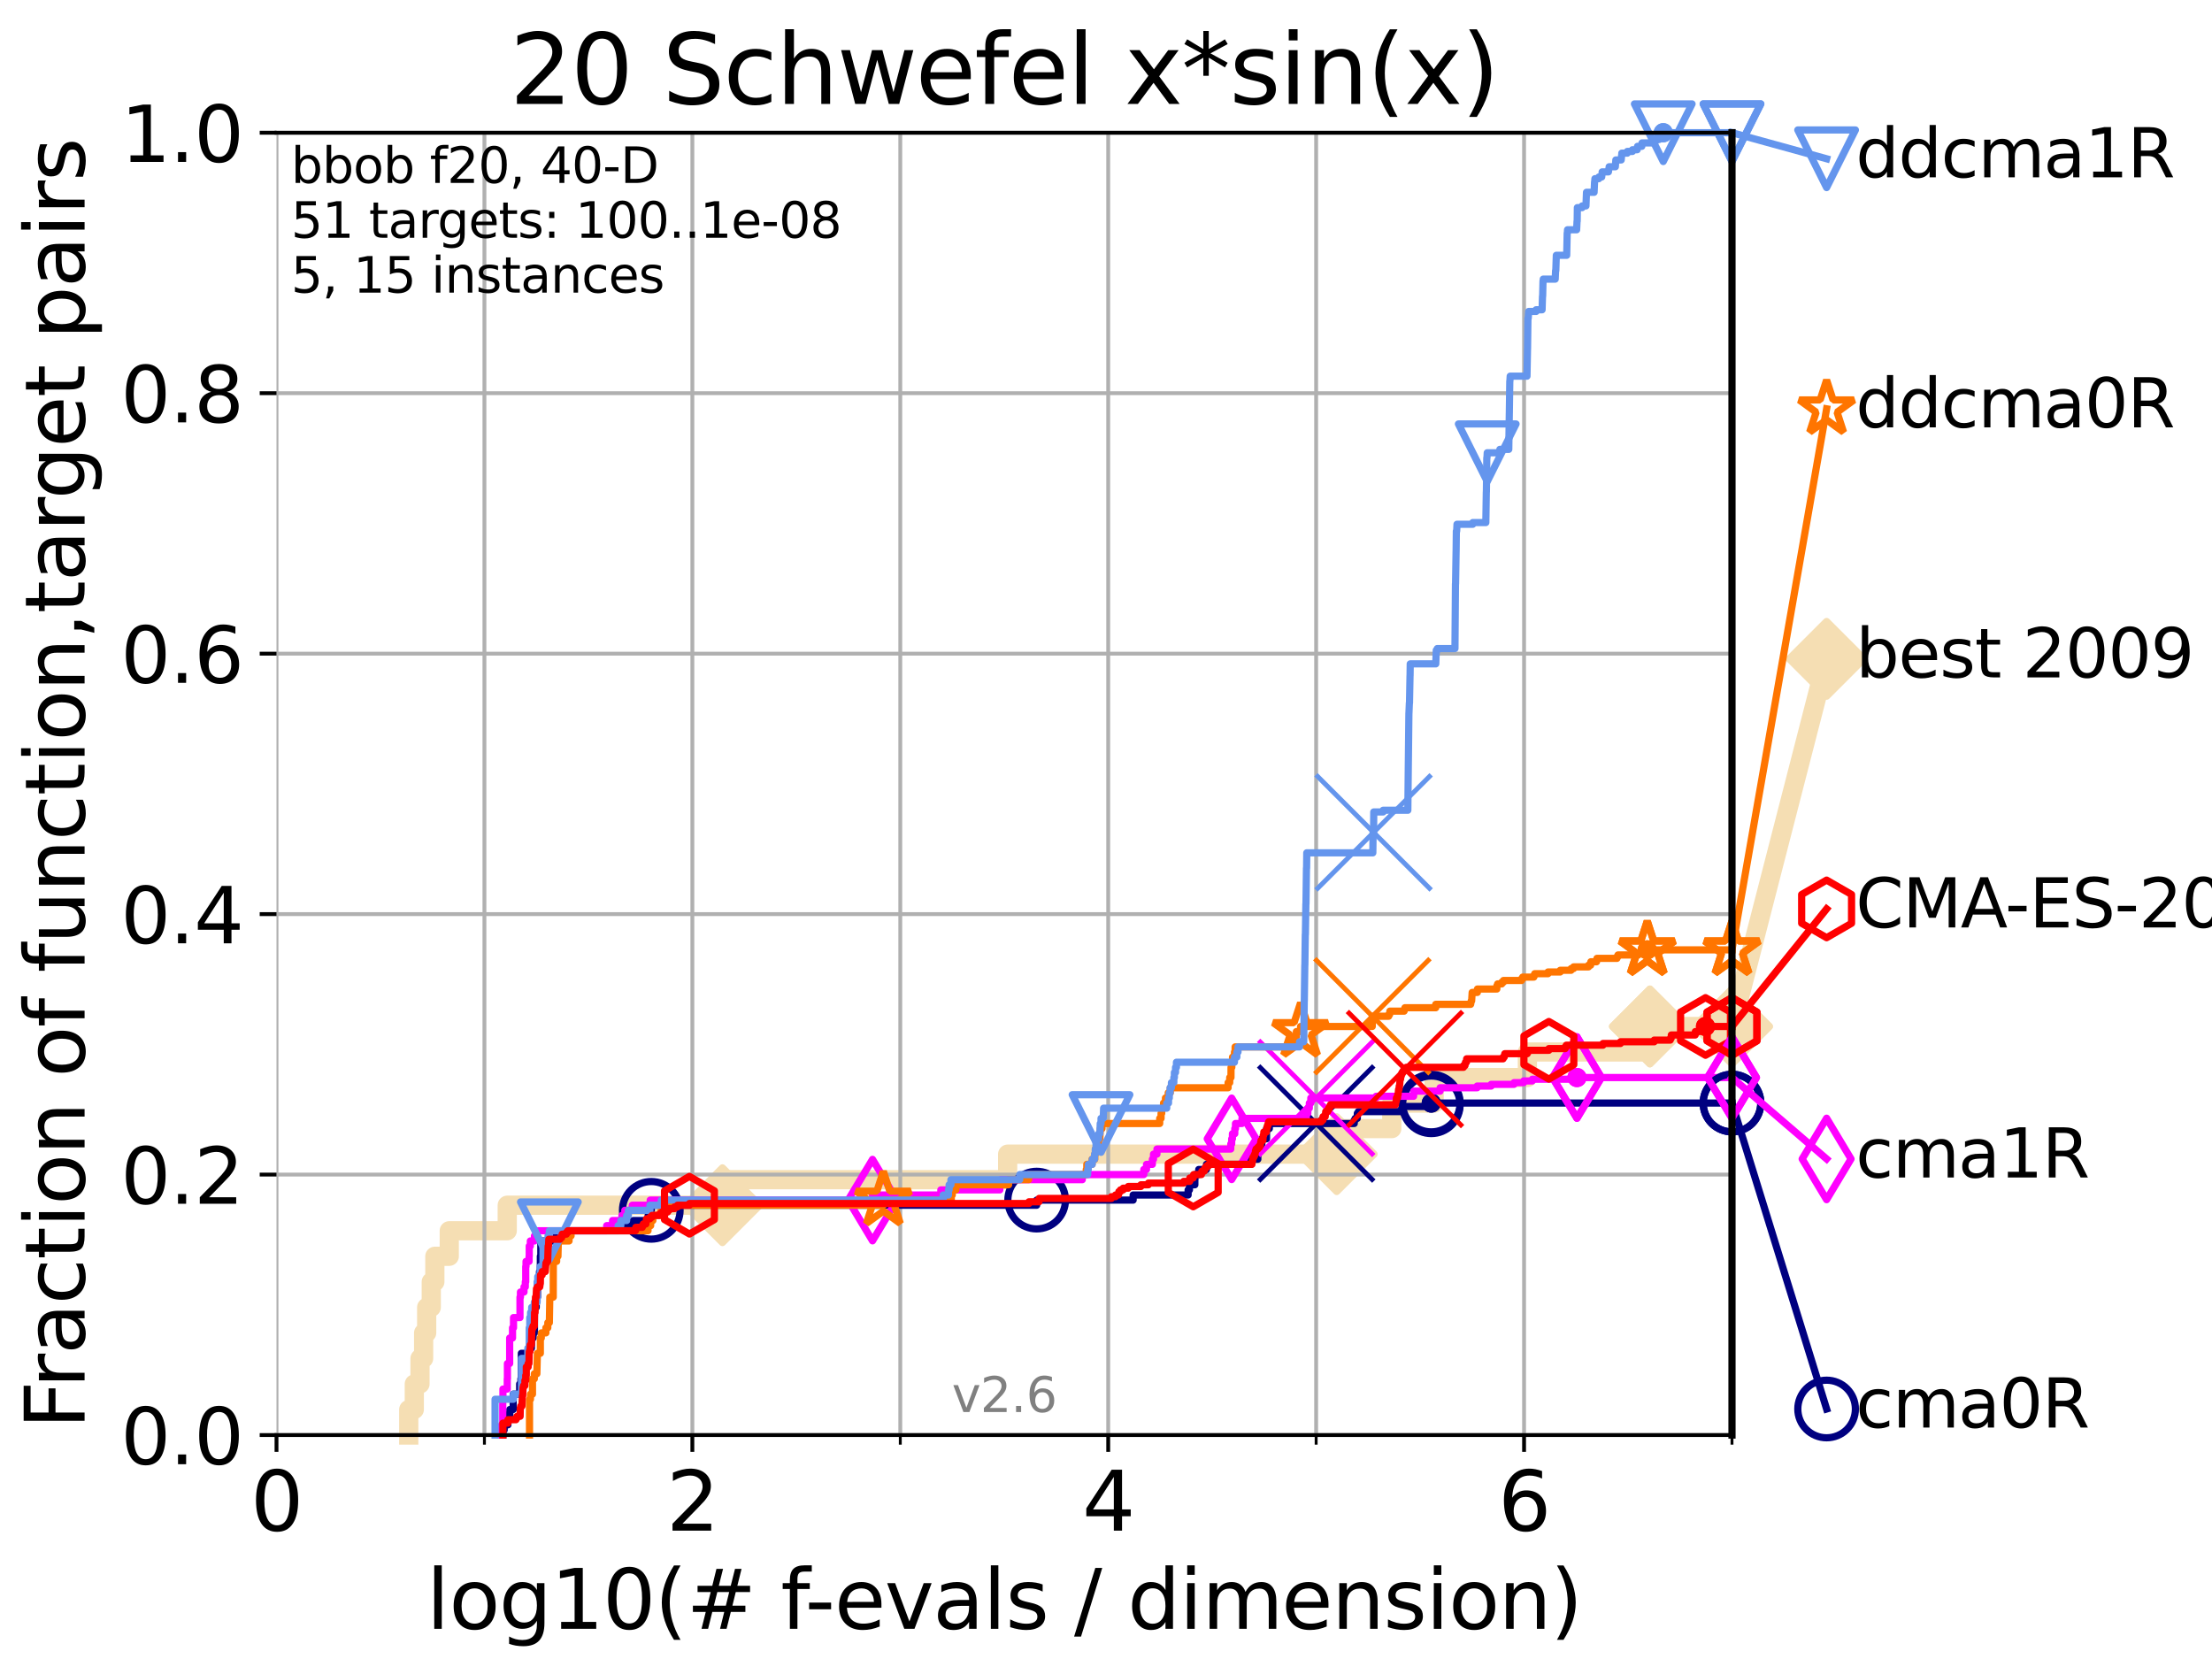 <?xml version="1.0" encoding="utf-8" standalone="no"?>
<!DOCTYPE svg PUBLIC "-//W3C//DTD SVG 1.1//EN"
  "http://www.w3.org/Graphics/SVG/1.1/DTD/svg11.dtd">
<svg xmlns:xlink="http://www.w3.org/1999/xlink" width="460.8pt" height="345.6pt" viewBox="0 0 460.8 345.6" xmlns="http://www.w3.org/2000/svg" version="1.1">
 <defs>
  <style type="text/css">*{stroke-linejoin: round; stroke-linecap: butt}</style>
 </defs>
 <g id="figure_1">
  <g id="patch_1">
   <path d="M 0 345.6 
L 460.8 345.6 
L 460.8 0 
L 0 0 
z
" style="fill: #ffffff"/>
  </g>
  <g id="axes_1">
   <g id="patch_2">
    <path d="M 57.6 298.944 
L 360.806 298.944 
L 360.806 27.648 
L 57.6 27.648 
z
" style="fill: #ffffff"/>
   </g>
   <g id="line2d_1">
    <path d="M 85.148 298.944 
L 85.148 293.624 
L 86.307 293.624 
L 86.307 288.305 
L 87.496 288.305 
L 87.496 282.985 
L 88.249 282.985 
L 88.249 277.666 
L 88.883 277.666 
L 88.883 272.346 
L 89.839 272.346 
L 89.839 267.027 
L 90.587 267.027 
L 90.587 261.707 
L 93.591 261.707 
L 93.591 256.388 
L 105.669 256.388 
L 105.669 251.068 
L 150.499 251.068 
L 150.499 245.749 
L 209.913 245.749 
L 209.913 240.429 
L 278.462 240.429 
L 278.462 235.11 
L 289.928 235.11 
L 289.928 229.79 
L 298.759 229.79 
L 298.759 224.471 
L 318.184 224.471 
L 318.184 219.151 
L 343.705 219.151 
L 343.705 213.832 
L 360.806 213.832 
" style="fill: none; stroke: #f5deb3; stroke-width: 4; stroke-linecap: square"/>
   </g>
   <g id="line2d_2">
    <defs>
     <path id="me184bd3f1c" d="M -0 7.778 
L 7.778 0 
L 0 -7.778 
L -7.778 -0 
z
" style="stroke: #f5deb3; stroke-width: 1.5; stroke-linejoin: miter"/>
    </defs>
    <g>
     <use xlink:href="#me184bd3f1c" x="150.499" y="251.068" style="fill: #f5deb3; stroke: #f5deb3; stroke-width: 1.5; stroke-linejoin: miter"/>
     <use xlink:href="#me184bd3f1c" x="278.462" y="240.429" style="fill: #f5deb3; stroke: #f5deb3; stroke-width: 1.5; stroke-linejoin: miter"/>
     <use xlink:href="#me184bd3f1c" x="343.705" y="213.832" style="fill: #f5deb3; stroke: #f5deb3; stroke-width: 1.5; stroke-linejoin: miter"/>
     <use xlink:href="#me184bd3f1c" x="343.705" y="213.832" style="fill: #f5deb3; stroke: #f5deb3; stroke-width: 1.5; stroke-linejoin: miter"/>
     <use xlink:href="#me184bd3f1c" x="360.806" y="213.832" style="fill: #f5deb3; stroke: #f5deb3; stroke-width: 1.5; stroke-linejoin: miter"/>
    </g>
   </g>
   <g id="line2d_3">
    <path style="fill: none; stroke: #f5deb3; stroke-width: 4; stroke-linecap: square"/>
    <g/>
   </g>
   <g id="line2d_4">
    <path d="M 360.806 213.832 
L 380.515 137.252 
" style="fill: none; stroke: #f5deb3; stroke-width: 4; stroke-linecap: square"/>
    <g>
     <use xlink:href="#me184bd3f1c" x="360.806" y="213.832" style="fill: #f5deb3; stroke: #f5deb3; stroke-width: 1.5; stroke-linejoin: miter"/>
     <use xlink:href="#me184bd3f1c" x="380.515" y="137.252" style="fill: #f5deb3; stroke: #f5deb3; stroke-width: 1.5; stroke-linejoin: miter"/>
    </g>
   </g>
   <g id="matplotlib.axis_1">
    <g id="xtick_1">
     <g id="line2d_5">
      <path d="M 57.6 298.944 
L 57.6 27.648 
" clip-path="url(#p51fab8d6eb)" style="fill: none; stroke: #b0b0b0; stroke-width: 0.8; stroke-linecap: square"/>
     </g>
     <g id="line2d_6">
      <defs>
       <path id="ma380bd45e2" d="M 0 0 
L 0 3.5 
" style="stroke: #000000; stroke-width: 0.8"/>
      </defs>
      <g>
       <use xlink:href="#ma380bd45e2" x="57.6" y="298.944" style="stroke: #000000; stroke-width: 0.8"/>
      </g>
     </g>
     <g id="text_1">
      <!-- 0 -->
      <g transform="translate(52.192 318.861)scale(0.17 -0.17)">
       <defs>
        <path id="DejaVuSans-30" d="M 2034 4250 
Q 1547 4250 1301 3770 
Q 1056 3291 1056 2328 
Q 1056 1369 1301 889 
Q 1547 409 2034 409 
Q 2525 409 2770 889 
Q 3016 1369 3016 2328 
Q 3016 3291 2770 3770 
Q 2525 4250 2034 4250 
z
M 2034 4750 
Q 2819 4750 3233 4129 
Q 3647 3509 3647 2328 
Q 3647 1150 3233 529 
Q 2819 -91 2034 -91 
Q 1250 -91 836 529 
Q 422 1150 422 2328 
Q 422 3509 836 4129 
Q 1250 4750 2034 4750 
z
" transform="scale(0.016)"/>
       </defs>
       <use xlink:href="#DejaVuSans-30"/>
      </g>
     </g>
    </g>
    <g id="xtick_2">
     <g id="line2d_7">
      <path d="M 144.23 298.944 
L 144.23 27.648 
" clip-path="url(#p51fab8d6eb)" style="fill: none; stroke: #b0b0b0; stroke-width: 0.8; stroke-linecap: square"/>
     </g>
     <g id="line2d_8">
      <g>
       <use xlink:href="#ma380bd45e2" x="144.23" y="298.944" style="stroke: #000000; stroke-width: 0.8"/>
      </g>
     </g>
     <g id="text_2">
      <!-- 2 -->
      <g transform="translate(138.822 318.861)scale(0.17 -0.17)">
       <defs>
        <path id="DejaVuSans-32" d="M 1228 531 
L 3431 531 
L 3431 0 
L 469 0 
L 469 531 
Q 828 903 1448 1529 
Q 2069 2156 2228 2338 
Q 2531 2678 2651 2914 
Q 2772 3150 2772 3378 
Q 2772 3750 2511 3984 
Q 2250 4219 1831 4219 
Q 1534 4219 1204 4116 
Q 875 4013 500 3803 
L 500 4441 
Q 881 4594 1212 4672 
Q 1544 4750 1819 4750 
Q 2544 4750 2975 4387 
Q 3406 4025 3406 3419 
Q 3406 3131 3298 2873 
Q 3191 2616 2906 2266 
Q 2828 2175 2409 1742 
Q 1991 1309 1228 531 
z
" transform="scale(0.016)"/>
       </defs>
       <use xlink:href="#DejaVuSans-32"/>
      </g>
     </g>
    </g>
    <g id="xtick_3">
     <g id="line2d_9">
      <path d="M 230.861 298.944 
L 230.861 27.648 
" clip-path="url(#p51fab8d6eb)" style="fill: none; stroke: #b0b0b0; stroke-width: 0.8; stroke-linecap: square"/>
     </g>
     <g id="line2d_10">
      <g>
       <use xlink:href="#ma380bd45e2" x="230.861" y="298.944" style="stroke: #000000; stroke-width: 0.8"/>
      </g>
     </g>
     <g id="text_3">
      <!-- 4 -->
      <g transform="translate(225.453 318.861)scale(0.17 -0.17)">
       <defs>
        <path id="DejaVuSans-34" d="M 2419 4116 
L 825 1625 
L 2419 1625 
L 2419 4116 
z
M 2253 4666 
L 3047 4666 
L 3047 1625 
L 3713 1625 
L 3713 1100 
L 3047 1100 
L 3047 0 
L 2419 0 
L 2419 1100 
L 313 1100 
L 313 1709 
L 2253 4666 
z
" transform="scale(0.016)"/>
       </defs>
       <use xlink:href="#DejaVuSans-34"/>
      </g>
     </g>
    </g>
    <g id="xtick_4">
     <g id="line2d_11">
      <path d="M 317.491 298.944 
L 317.491 27.648 
" clip-path="url(#p51fab8d6eb)" style="fill: none; stroke: #b0b0b0; stroke-width: 0.8; stroke-linecap: square"/>
     </g>
     <g id="line2d_12">
      <g>
       <use xlink:href="#ma380bd45e2" x="317.491" y="298.944" style="stroke: #000000; stroke-width: 0.8"/>
      </g>
     </g>
     <g id="text_4">
      <!-- 6 -->
      <g transform="translate(312.083 318.861)scale(0.17 -0.17)">
       <defs>
        <path id="DejaVuSans-36" d="M 2113 2584 
Q 1688 2584 1439 2293 
Q 1191 2003 1191 1497 
Q 1191 994 1439 701 
Q 1688 409 2113 409 
Q 2538 409 2786 701 
Q 3034 994 3034 1497 
Q 3034 2003 2786 2293 
Q 2538 2584 2113 2584 
z
M 3366 4563 
L 3366 3988 
Q 3128 4100 2886 4159 
Q 2644 4219 2406 4219 
Q 1781 4219 1451 3797 
Q 1122 3375 1075 2522 
Q 1259 2794 1537 2939 
Q 1816 3084 2150 3084 
Q 2853 3084 3261 2657 
Q 3669 2231 3669 1497 
Q 3669 778 3244 343 
Q 2819 -91 2113 -91 
Q 1303 -91 875 529 
Q 447 1150 447 2328 
Q 447 3434 972 4092 
Q 1497 4750 2381 4750 
Q 2619 4750 2861 4703 
Q 3103 4656 3366 4563 
z
" transform="scale(0.016)"/>
       </defs>
       <use xlink:href="#DejaVuSans-36"/>
      </g>
     </g>
    </g>
    <g id="xtick_5">
     <g id="line2d_13">
      <path d="M 100.915 298.944 
L 100.915 27.648 
" clip-path="url(#p51fab8d6eb)" style="fill: none; stroke: #b0b0b0; stroke-width: 0.8; stroke-linecap: square"/>
     </g>
     <g id="line2d_14">
      <defs>
       <path id="mc52c8c8ba5" d="M 0 0 
L 0 2 
" style="stroke: #000000; stroke-width: 0.6"/>
      </defs>
      <g>
       <use xlink:href="#mc52c8c8ba5" x="100.915" y="298.944" style="stroke: #000000; stroke-width: 0.6"/>
      </g>
     </g>
    </g>
    <g id="xtick_6">
     <g id="line2d_15">
      <path d="M 187.546 298.944 
L 187.546 27.648 
" clip-path="url(#p51fab8d6eb)" style="fill: none; stroke: #b0b0b0; stroke-width: 0.8; stroke-linecap: square"/>
     </g>
     <g id="line2d_16">
      <g>
       <use xlink:href="#mc52c8c8ba5" x="187.546" y="298.944" style="stroke: #000000; stroke-width: 0.6"/>
      </g>
     </g>
    </g>
    <g id="xtick_7">
     <g id="line2d_17">
      <path d="M 274.176 298.944 
L 274.176 27.648 
" clip-path="url(#p51fab8d6eb)" style="fill: none; stroke: #b0b0b0; stroke-width: 0.8; stroke-linecap: square"/>
     </g>
     <g id="line2d_18">
      <g>
       <use xlink:href="#mc52c8c8ba5" x="274.176" y="298.944" style="stroke: #000000; stroke-width: 0.6"/>
      </g>
     </g>
    </g>
    <g id="xtick_8">
     <g id="line2d_19">
      <path d="M 360.806 298.944 
L 360.806 27.648 
" clip-path="url(#p51fab8d6eb)" style="fill: none; stroke: #b0b0b0; stroke-width: 0.8; stroke-linecap: square"/>
     </g>
     <g id="line2d_20">
      <g>
       <use xlink:href="#mc52c8c8ba5" x="360.806" y="298.944" style="stroke: #000000; stroke-width: 0.6"/>
      </g>
     </g>
    </g>
    <g id="text_5">
     <!-- log10(# f-evals / dimension) -->
     <g transform="translate(88.823 339.314)scale(0.17 -0.17)">
      <defs>
       <path id="DejaVuSans-6c" d="M 603 4863 
L 1178 4863 
L 1178 0 
L 603 0 
L 603 4863 
z
" transform="scale(0.016)"/>
       <path id="DejaVuSans-6f" d="M 1959 3097 
Q 1497 3097 1228 2736 
Q 959 2375 959 1747 
Q 959 1119 1226 758 
Q 1494 397 1959 397 
Q 2419 397 2687 759 
Q 2956 1122 2956 1747 
Q 2956 2369 2687 2733 
Q 2419 3097 1959 3097 
z
M 1959 3584 
Q 2709 3584 3137 3096 
Q 3566 2609 3566 1747 
Q 3566 888 3137 398 
Q 2709 -91 1959 -91 
Q 1206 -91 779 398 
Q 353 888 353 1747 
Q 353 2609 779 3096 
Q 1206 3584 1959 3584 
z
" transform="scale(0.016)"/>
       <path id="DejaVuSans-67" d="M 2906 1791 
Q 2906 2416 2648 2759 
Q 2391 3103 1925 3103 
Q 1463 3103 1205 2759 
Q 947 2416 947 1791 
Q 947 1169 1205 825 
Q 1463 481 1925 481 
Q 2391 481 2648 825 
Q 2906 1169 2906 1791 
z
M 3481 434 
Q 3481 -459 3084 -895 
Q 2688 -1331 1869 -1331 
Q 1566 -1331 1297 -1286 
Q 1028 -1241 775 -1147 
L 775 -588 
Q 1028 -725 1275 -790 
Q 1522 -856 1778 -856 
Q 2344 -856 2625 -561 
Q 2906 -266 2906 331 
L 2906 616 
Q 2728 306 2450 153 
Q 2172 0 1784 0 
Q 1141 0 747 490 
Q 353 981 353 1791 
Q 353 2603 747 3093 
Q 1141 3584 1784 3584 
Q 2172 3584 2450 3431 
Q 2728 3278 2906 2969 
L 2906 3500 
L 3481 3500 
L 3481 434 
z
" transform="scale(0.016)"/>
       <path id="DejaVuSans-31" d="M 794 531 
L 1825 531 
L 1825 4091 
L 703 3866 
L 703 4441 
L 1819 4666 
L 2450 4666 
L 2450 531 
L 3481 531 
L 3481 0 
L 794 0 
L 794 531 
z
" transform="scale(0.016)"/>
       <path id="DejaVuSans-28" d="M 1984 4856 
Q 1566 4138 1362 3434 
Q 1159 2731 1159 2009 
Q 1159 1288 1364 580 
Q 1569 -128 1984 -844 
L 1484 -844 
Q 1016 -109 783 600 
Q 550 1309 550 2009 
Q 550 2706 781 3412 
Q 1013 4119 1484 4856 
L 1984 4856 
z
" transform="scale(0.016)"/>
       <path id="DejaVuSans-23" d="M 3272 2816 
L 2363 2816 
L 2100 1772 
L 3016 1772 
L 3272 2816 
z
M 2803 4594 
L 2478 3297 
L 3391 3297 
L 3719 4594 
L 4219 4594 
L 3897 3297 
L 4872 3297 
L 4872 2816 
L 3775 2816 
L 3519 1772 
L 4513 1772 
L 4513 1294 
L 3397 1294 
L 3072 0 
L 2572 0 
L 2894 1294 
L 1978 1294 
L 1656 0 
L 1153 0 
L 1478 1294 
L 494 1294 
L 494 1772 
L 1594 1772 
L 1856 2816 
L 850 2816 
L 850 3297 
L 1978 3297 
L 2297 4594 
L 2803 4594 
z
" transform="scale(0.016)"/>
       <path id="DejaVuSans-20" transform="scale(0.016)"/>
       <path id="DejaVuSans-66" d="M 2375 4863 
L 2375 4384 
L 1825 4384 
Q 1516 4384 1395 4259 
Q 1275 4134 1275 3809 
L 1275 3500 
L 2222 3500 
L 2222 3053 
L 1275 3053 
L 1275 0 
L 697 0 
L 697 3053 
L 147 3053 
L 147 3500 
L 697 3500 
L 697 3744 
Q 697 4328 969 4595 
Q 1241 4863 1831 4863 
L 2375 4863 
z
" transform="scale(0.016)"/>
       <path id="DejaVuSans-2d" d="M 313 2009 
L 1997 2009 
L 1997 1497 
L 313 1497 
L 313 2009 
z
" transform="scale(0.016)"/>
       <path id="DejaVuSans-65" d="M 3597 1894 
L 3597 1613 
L 953 1613 
Q 991 1019 1311 708 
Q 1631 397 2203 397 
Q 2534 397 2845 478 
Q 3156 559 3463 722 
L 3463 178 
Q 3153 47 2828 -22 
Q 2503 -91 2169 -91 
Q 1331 -91 842 396 
Q 353 884 353 1716 
Q 353 2575 817 3079 
Q 1281 3584 2069 3584 
Q 2775 3584 3186 3129 
Q 3597 2675 3597 1894 
z
M 3022 2063 
Q 3016 2534 2758 2815 
Q 2500 3097 2075 3097 
Q 1594 3097 1305 2825 
Q 1016 2553 972 2059 
L 3022 2063 
z
" transform="scale(0.016)"/>
       <path id="DejaVuSans-76" d="M 191 3500 
L 800 3500 
L 1894 563 
L 2988 3500 
L 3597 3500 
L 2284 0 
L 1503 0 
L 191 3500 
z
" transform="scale(0.016)"/>
       <path id="DejaVuSans-61" d="M 2194 1759 
Q 1497 1759 1228 1600 
Q 959 1441 959 1056 
Q 959 750 1161 570 
Q 1363 391 1709 391 
Q 2188 391 2477 730 
Q 2766 1069 2766 1631 
L 2766 1759 
L 2194 1759 
z
M 3341 1997 
L 3341 0 
L 2766 0 
L 2766 531 
Q 2569 213 2275 61 
Q 1981 -91 1556 -91 
Q 1019 -91 701 211 
Q 384 513 384 1019 
Q 384 1609 779 1909 
Q 1175 2209 1959 2209 
L 2766 2209 
L 2766 2266 
Q 2766 2663 2505 2880 
Q 2244 3097 1772 3097 
Q 1472 3097 1187 3025 
Q 903 2953 641 2809 
L 641 3341 
Q 956 3463 1253 3523 
Q 1550 3584 1831 3584 
Q 2591 3584 2966 3190 
Q 3341 2797 3341 1997 
z
" transform="scale(0.016)"/>
       <path id="DejaVuSans-73" d="M 2834 3397 
L 2834 2853 
Q 2591 2978 2328 3040 
Q 2066 3103 1784 3103 
Q 1356 3103 1142 2972 
Q 928 2841 928 2578 
Q 928 2378 1081 2264 
Q 1234 2150 1697 2047 
L 1894 2003 
Q 2506 1872 2764 1633 
Q 3022 1394 3022 966 
Q 3022 478 2636 193 
Q 2250 -91 1575 -91 
Q 1294 -91 989 -36 
Q 684 19 347 128 
L 347 722 
Q 666 556 975 473 
Q 1284 391 1588 391 
Q 1994 391 2212 530 
Q 2431 669 2431 922 
Q 2431 1156 2273 1281 
Q 2116 1406 1581 1522 
L 1381 1569 
Q 847 1681 609 1914 
Q 372 2147 372 2553 
Q 372 3047 722 3315 
Q 1072 3584 1716 3584 
Q 2034 3584 2315 3537 
Q 2597 3491 2834 3397 
z
" transform="scale(0.016)"/>
       <path id="DejaVuSans-2f" d="M 1625 4666 
L 2156 4666 
L 531 -594 
L 0 -594 
L 1625 4666 
z
" transform="scale(0.016)"/>
       <path id="DejaVuSans-64" d="M 2906 2969 
L 2906 4863 
L 3481 4863 
L 3481 0 
L 2906 0 
L 2906 525 
Q 2725 213 2448 61 
Q 2172 -91 1784 -91 
Q 1150 -91 751 415 
Q 353 922 353 1747 
Q 353 2572 751 3078 
Q 1150 3584 1784 3584 
Q 2172 3584 2448 3432 
Q 2725 3281 2906 2969 
z
M 947 1747 
Q 947 1113 1208 752 
Q 1469 391 1925 391 
Q 2381 391 2643 752 
Q 2906 1113 2906 1747 
Q 2906 2381 2643 2742 
Q 2381 3103 1925 3103 
Q 1469 3103 1208 2742 
Q 947 2381 947 1747 
z
" transform="scale(0.016)"/>
       <path id="DejaVuSans-69" d="M 603 3500 
L 1178 3500 
L 1178 0 
L 603 0 
L 603 3500 
z
M 603 4863 
L 1178 4863 
L 1178 4134 
L 603 4134 
L 603 4863 
z
" transform="scale(0.016)"/>
       <path id="DejaVuSans-6d" d="M 3328 2828 
Q 3544 3216 3844 3400 
Q 4144 3584 4550 3584 
Q 5097 3584 5394 3201 
Q 5691 2819 5691 2113 
L 5691 0 
L 5113 0 
L 5113 2094 
Q 5113 2597 4934 2840 
Q 4756 3084 4391 3084 
Q 3944 3084 3684 2787 
Q 3425 2491 3425 1978 
L 3425 0 
L 2847 0 
L 2847 2094 
Q 2847 2600 2669 2842 
Q 2491 3084 2119 3084 
Q 1678 3084 1418 2786 
Q 1159 2488 1159 1978 
L 1159 0 
L 581 0 
L 581 3500 
L 1159 3500 
L 1159 2956 
Q 1356 3278 1631 3431 
Q 1906 3584 2284 3584 
Q 2666 3584 2933 3390 
Q 3200 3197 3328 2828 
z
" transform="scale(0.016)"/>
       <path id="DejaVuSans-6e" d="M 3513 2113 
L 3513 0 
L 2938 0 
L 2938 2094 
Q 2938 2591 2744 2837 
Q 2550 3084 2163 3084 
Q 1697 3084 1428 2787 
Q 1159 2491 1159 1978 
L 1159 0 
L 581 0 
L 581 3500 
L 1159 3500 
L 1159 2956 
Q 1366 3272 1645 3428 
Q 1925 3584 2291 3584 
Q 2894 3584 3203 3211 
Q 3513 2838 3513 2113 
z
" transform="scale(0.016)"/>
       <path id="DejaVuSans-29" d="M 513 4856 
L 1013 4856 
Q 1481 4119 1714 3412 
Q 1947 2706 1947 2009 
Q 1947 1309 1714 600 
Q 1481 -109 1013 -844 
L 513 -844 
Q 928 -128 1133 580 
Q 1338 1288 1338 2009 
Q 1338 2731 1133 3434 
Q 928 4138 513 4856 
z
" transform="scale(0.016)"/>
      </defs>
      <use xlink:href="#DejaVuSans-6c"/>
      <use xlink:href="#DejaVuSans-6f" x="27.783"/>
      <use xlink:href="#DejaVuSans-67" x="88.965"/>
      <use xlink:href="#DejaVuSans-31" x="152.441"/>
      <use xlink:href="#DejaVuSans-30" x="216.064"/>
      <use xlink:href="#DejaVuSans-28" x="279.688"/>
      <use xlink:href="#DejaVuSans-23" x="318.701"/>
      <use xlink:href="#DejaVuSans-20" x="402.49"/>
      <use xlink:href="#DejaVuSans-66" x="434.277"/>
      <use xlink:href="#DejaVuSans-2d" x="463.982"/>
      <use xlink:href="#DejaVuSans-65" x="500.066"/>
      <use xlink:href="#DejaVuSans-76" x="561.59"/>
      <use xlink:href="#DejaVuSans-61" x="620.77"/>
      <use xlink:href="#DejaVuSans-6c" x="682.049"/>
      <use xlink:href="#DejaVuSans-73" x="709.832"/>
      <use xlink:href="#DejaVuSans-20" x="761.932"/>
      <use xlink:href="#DejaVuSans-2f" x="793.719"/>
      <use xlink:href="#DejaVuSans-20" x="827.41"/>
      <use xlink:href="#DejaVuSans-64" x="859.197"/>
      <use xlink:href="#DejaVuSans-69" x="922.674"/>
      <use xlink:href="#DejaVuSans-6d" x="950.457"/>
      <use xlink:href="#DejaVuSans-65" x="1047.869"/>
      <use xlink:href="#DejaVuSans-6e" x="1109.393"/>
      <use xlink:href="#DejaVuSans-73" x="1172.771"/>
      <use xlink:href="#DejaVuSans-69" x="1224.871"/>
      <use xlink:href="#DejaVuSans-6f" x="1252.654"/>
      <use xlink:href="#DejaVuSans-6e" x="1313.836"/>
      <use xlink:href="#DejaVuSans-29" x="1377.215"/>
     </g>
    </g>
   </g>
   <g id="matplotlib.axis_2">
    <g id="ytick_1">
     <g id="line2d_21">
      <path d="M 57.6 298.944 
L 360.806 298.944 
" clip-path="url(#p51fab8d6eb)" style="fill: none; stroke: #b0b0b0; stroke-width: 0.8; stroke-linecap: square"/>
     </g>
     <g id="line2d_22">
      <defs>
       <path id="mfcb07c5978" d="M 0 0 
L -3.5 0 
" style="stroke: #000000; stroke-width: 0.8"/>
      </defs>
      <g>
       <use xlink:href="#mfcb07c5978" x="57.6" y="298.944" style="stroke: #000000; stroke-width: 0.8"/>
      </g>
     </g>
     <g id="text_6">
      <!-- 0.0 -->
      <g transform="translate(25.155 305.023)scale(0.16 -0.16)">
       <defs>
        <path id="DejaVuSans-2e" d="M 684 794 
L 1344 794 
L 1344 0 
L 684 0 
L 684 794 
z
" transform="scale(0.016)"/>
       </defs>
       <use xlink:href="#DejaVuSans-30"/>
       <use xlink:href="#DejaVuSans-2e" x="63.623"/>
       <use xlink:href="#DejaVuSans-30" x="95.41"/>
      </g>
     </g>
    </g>
    <g id="ytick_2">
     <g id="line2d_23">
      <path d="M 57.6 244.685 
L 360.806 244.685 
" clip-path="url(#p51fab8d6eb)" style="fill: none; stroke: #b0b0b0; stroke-width: 0.8; stroke-linecap: square"/>
     </g>
     <g id="line2d_24">
      <g>
       <use xlink:href="#mfcb07c5978" x="57.6" y="244.685" style="stroke: #000000; stroke-width: 0.8"/>
      </g>
     </g>
     <g id="text_7">
      <!-- 0.2 -->
      <g transform="translate(25.155 250.764)scale(0.16 -0.16)">
       <use xlink:href="#DejaVuSans-30"/>
       <use xlink:href="#DejaVuSans-2e" x="63.623"/>
       <use xlink:href="#DejaVuSans-32" x="95.41"/>
      </g>
     </g>
    </g>
    <g id="ytick_3">
     <g id="line2d_25">
      <path d="M 57.6 190.426 
L 360.806 190.426 
" clip-path="url(#p51fab8d6eb)" style="fill: none; stroke: #b0b0b0; stroke-width: 0.8; stroke-linecap: square"/>
     </g>
     <g id="line2d_26">
      <g>
       <use xlink:href="#mfcb07c5978" x="57.6" y="190.426" style="stroke: #000000; stroke-width: 0.8"/>
      </g>
     </g>
     <g id="text_8">
      <!-- 0.4 -->
      <g transform="translate(25.155 196.504)scale(0.16 -0.16)">
       <use xlink:href="#DejaVuSans-30"/>
       <use xlink:href="#DejaVuSans-2e" x="63.623"/>
       <use xlink:href="#DejaVuSans-34" x="95.41"/>
      </g>
     </g>
    </g>
    <g id="ytick_4">
     <g id="line2d_27">
      <path d="M 57.6 136.166 
L 360.806 136.166 
" clip-path="url(#p51fab8d6eb)" style="fill: none; stroke: #b0b0b0; stroke-width: 0.8; stroke-linecap: square"/>
     </g>
     <g id="line2d_28">
      <g>
       <use xlink:href="#mfcb07c5978" x="57.6" y="136.166" style="stroke: #000000; stroke-width: 0.8"/>
      </g>
     </g>
     <g id="text_9">
      <!-- 0.6 -->
      <g transform="translate(25.155 142.245)scale(0.16 -0.16)">
       <use xlink:href="#DejaVuSans-30"/>
       <use xlink:href="#DejaVuSans-2e" x="63.623"/>
       <use xlink:href="#DejaVuSans-36" x="95.41"/>
      </g>
     </g>
    </g>
    <g id="ytick_5">
     <g id="line2d_29">
      <path d="M 57.6 81.907 
L 360.806 81.907 
" clip-path="url(#p51fab8d6eb)" style="fill: none; stroke: #b0b0b0; stroke-width: 0.8; stroke-linecap: square"/>
     </g>
     <g id="line2d_30">
      <g>
       <use xlink:href="#mfcb07c5978" x="57.6" y="81.907" style="stroke: #000000; stroke-width: 0.8"/>
      </g>
     </g>
     <g id="text_10">
      <!-- 0.8 -->
      <g transform="translate(25.155 87.986)scale(0.16 -0.16)">
       <defs>
        <path id="DejaVuSans-38" d="M 2034 2216 
Q 1584 2216 1326 1975 
Q 1069 1734 1069 1313 
Q 1069 891 1326 650 
Q 1584 409 2034 409 
Q 2484 409 2743 651 
Q 3003 894 3003 1313 
Q 3003 1734 2745 1975 
Q 2488 2216 2034 2216 
z
M 1403 2484 
Q 997 2584 770 2862 
Q 544 3141 544 3541 
Q 544 4100 942 4425 
Q 1341 4750 2034 4750 
Q 2731 4750 3128 4425 
Q 3525 4100 3525 3541 
Q 3525 3141 3298 2862 
Q 3072 2584 2669 2484 
Q 3125 2378 3379 2068 
Q 3634 1759 3634 1313 
Q 3634 634 3220 271 
Q 2806 -91 2034 -91 
Q 1263 -91 848 271 
Q 434 634 434 1313 
Q 434 1759 690 2068 
Q 947 2378 1403 2484 
z
M 1172 3481 
Q 1172 3119 1398 2916 
Q 1625 2713 2034 2713 
Q 2441 2713 2670 2916 
Q 2900 3119 2900 3481 
Q 2900 3844 2670 4047 
Q 2441 4250 2034 4250 
Q 1625 4250 1398 4047 
Q 1172 3844 1172 3481 
z
" transform="scale(0.016)"/>
       </defs>
       <use xlink:href="#DejaVuSans-30"/>
       <use xlink:href="#DejaVuSans-2e" x="63.623"/>
       <use xlink:href="#DejaVuSans-38" x="95.41"/>
      </g>
     </g>
    </g>
    <g id="ytick_6">
     <g id="line2d_31">
      <path d="M 57.6 27.648 
L 360.806 27.648 
" clip-path="url(#p51fab8d6eb)" style="fill: none; stroke: #b0b0b0; stroke-width: 0.8; stroke-linecap: square"/>
     </g>
     <g id="line2d_32">
      <g>
       <use xlink:href="#mfcb07c5978" x="57.6" y="27.648" style="stroke: #000000; stroke-width: 0.8"/>
      </g>
     </g>
     <g id="text_11">
      <!-- 1.0 -->
      <g transform="translate(25.155 33.727)scale(0.16 -0.16)">
       <use xlink:href="#DejaVuSans-31"/>
       <use xlink:href="#DejaVuSans-2e" x="63.623"/>
       <use xlink:href="#DejaVuSans-30" x="95.41"/>
      </g>
     </g>
    </g>
    <g id="text_12">
     <!-- Fraction of function,target pairs -->
     <g transform="translate(17.62 297.681)rotate(-90)scale(0.17 -0.17)">
      <defs>
       <path id="DejaVuSans-46" d="M 628 4666 
L 3309 4666 
L 3309 4134 
L 1259 4134 
L 1259 2759 
L 3109 2759 
L 3109 2228 
L 1259 2228 
L 1259 0 
L 628 0 
L 628 4666 
z
" transform="scale(0.016)"/>
       <path id="DejaVuSans-72" d="M 2631 2963 
Q 2534 3019 2420 3045 
Q 2306 3072 2169 3072 
Q 1681 3072 1420 2755 
Q 1159 2438 1159 1844 
L 1159 0 
L 581 0 
L 581 3500 
L 1159 3500 
L 1159 2956 
Q 1341 3275 1631 3429 
Q 1922 3584 2338 3584 
Q 2397 3584 2469 3576 
Q 2541 3569 2628 3553 
L 2631 2963 
z
" transform="scale(0.016)"/>
       <path id="DejaVuSans-63" d="M 3122 3366 
L 3122 2828 
Q 2878 2963 2633 3030 
Q 2388 3097 2138 3097 
Q 1578 3097 1268 2742 
Q 959 2388 959 1747 
Q 959 1106 1268 751 
Q 1578 397 2138 397 
Q 2388 397 2633 464 
Q 2878 531 3122 666 
L 3122 134 
Q 2881 22 2623 -34 
Q 2366 -91 2075 -91 
Q 1284 -91 818 406 
Q 353 903 353 1747 
Q 353 2603 823 3093 
Q 1294 3584 2113 3584 
Q 2378 3584 2631 3529 
Q 2884 3475 3122 3366 
z
" transform="scale(0.016)"/>
       <path id="DejaVuSans-74" d="M 1172 4494 
L 1172 3500 
L 2356 3500 
L 2356 3053 
L 1172 3053 
L 1172 1153 
Q 1172 725 1289 603 
Q 1406 481 1766 481 
L 2356 481 
L 2356 0 
L 1766 0 
Q 1100 0 847 248 
Q 594 497 594 1153 
L 594 3053 
L 172 3053 
L 172 3500 
L 594 3500 
L 594 4494 
L 1172 4494 
z
" transform="scale(0.016)"/>
       <path id="DejaVuSans-75" d="M 544 1381 
L 544 3500 
L 1119 3500 
L 1119 1403 
Q 1119 906 1312 657 
Q 1506 409 1894 409 
Q 2359 409 2629 706 
Q 2900 1003 2900 1516 
L 2900 3500 
L 3475 3500 
L 3475 0 
L 2900 0 
L 2900 538 
Q 2691 219 2414 64 
Q 2138 -91 1772 -91 
Q 1169 -91 856 284 
Q 544 659 544 1381 
z
M 1991 3584 
L 1991 3584 
z
" transform="scale(0.016)"/>
       <path id="DejaVuSans-2c" d="M 750 794 
L 1409 794 
L 1409 256 
L 897 -744 
L 494 -744 
L 750 256 
L 750 794 
z
" transform="scale(0.016)"/>
       <path id="DejaVuSans-70" d="M 1159 525 
L 1159 -1331 
L 581 -1331 
L 581 3500 
L 1159 3500 
L 1159 2969 
Q 1341 3281 1617 3432 
Q 1894 3584 2278 3584 
Q 2916 3584 3314 3078 
Q 3713 2572 3713 1747 
Q 3713 922 3314 415 
Q 2916 -91 2278 -91 
Q 1894 -91 1617 61 
Q 1341 213 1159 525 
z
M 3116 1747 
Q 3116 2381 2855 2742 
Q 2594 3103 2138 3103 
Q 1681 3103 1420 2742 
Q 1159 2381 1159 1747 
Q 1159 1113 1420 752 
Q 1681 391 2138 391 
Q 2594 391 2855 752 
Q 3116 1113 3116 1747 
z
" transform="scale(0.016)"/>
      </defs>
      <use xlink:href="#DejaVuSans-46"/>
      <use xlink:href="#DejaVuSans-72" x="50.27"/>
      <use xlink:href="#DejaVuSans-61" x="91.383"/>
      <use xlink:href="#DejaVuSans-63" x="152.662"/>
      <use xlink:href="#DejaVuSans-74" x="207.643"/>
      <use xlink:href="#DejaVuSans-69" x="246.852"/>
      <use xlink:href="#DejaVuSans-6f" x="274.635"/>
      <use xlink:href="#DejaVuSans-6e" x="335.816"/>
      <use xlink:href="#DejaVuSans-20" x="399.195"/>
      <use xlink:href="#DejaVuSans-6f" x="430.982"/>
      <use xlink:href="#DejaVuSans-66" x="492.164"/>
      <use xlink:href="#DejaVuSans-20" x="527.369"/>
      <use xlink:href="#DejaVuSans-66" x="559.156"/>
      <use xlink:href="#DejaVuSans-75" x="594.361"/>
      <use xlink:href="#DejaVuSans-6e" x="657.74"/>
      <use xlink:href="#DejaVuSans-63" x="721.119"/>
      <use xlink:href="#DejaVuSans-74" x="776.1"/>
      <use xlink:href="#DejaVuSans-69" x="815.309"/>
      <use xlink:href="#DejaVuSans-6f" x="843.092"/>
      <use xlink:href="#DejaVuSans-6e" x="904.273"/>
      <use xlink:href="#DejaVuSans-2c" x="967.652"/>
      <use xlink:href="#DejaVuSans-74" x="999.439"/>
      <use xlink:href="#DejaVuSans-61" x="1038.648"/>
      <use xlink:href="#DejaVuSans-72" x="1099.928"/>
      <use xlink:href="#DejaVuSans-67" x="1139.291"/>
      <use xlink:href="#DejaVuSans-65" x="1202.768"/>
      <use xlink:href="#DejaVuSans-74" x="1264.291"/>
      <use xlink:href="#DejaVuSans-20" x="1303.5"/>
      <use xlink:href="#DejaVuSans-70" x="1335.287"/>
      <use xlink:href="#DejaVuSans-61" x="1398.764"/>
      <use xlink:href="#DejaVuSans-69" x="1460.043"/>
      <use xlink:href="#DejaVuSans-72" x="1487.826"/>
      <use xlink:href="#DejaVuSans-73" x="1528.939"/>
     </g>
    </g>
   </g>
   <g id="line2d_33">
    <defs>
     <path id="m9f783705ce" d="M 0 1.5 
C 0.398 1.5 0.779 1.342 1.061 1.061 
C 1.342 0.779 1.5 0.398 1.5 0 
C 1.5 -0.398 1.342 -0.779 1.061 -1.061 
C 0.779 -1.342 0.398 -1.5 0 -1.5 
C -0.398 -1.5 -0.779 -1.342 -1.061 -1.061 
C -1.342 -0.779 -1.5 -0.398 -1.5 0 
C -1.5 0.398 -1.342 0.779 -1.061 1.061 
C -0.779 1.342 -0.398 1.5 0 1.5 
z
" style="stroke: #f5deb3"/>
    </defs>
    <g>
     <use xlink:href="#m9f783705ce" x="343.705" y="213.832" style="fill: #f5deb3; stroke: #f5deb3"/>
     <use xlink:href="#m9f783705ce" x="343.705" y="213.832" style="fill: #f5deb3; stroke: #f5deb3"/>
    </g>
   </g>
   <g id="line2d_34">
    <defs>
     <path id="ma4cade07af" d="M 0 1.5 
C 0.398 1.5 0.779 1.342 1.061 1.061 
C 1.342 0.779 1.5 0.398 1.5 0 
C 1.5 -0.398 1.342 -0.779 1.061 -1.061 
C 0.779 -1.342 0.398 -1.5 0 -1.5 
C -0.398 -1.5 -0.779 -1.342 -1.061 -1.061 
C -1.342 -0.779 -1.5 -0.398 -1.5 0 
C -1.5 0.398 -1.342 0.779 -1.061 1.061 
C -0.779 1.342 -0.398 1.5 0 1.5 
z
" style="stroke: #000080"/>
    </defs>
    <g>
     <use xlink:href="#ma4cade07af" x="298.163" y="229.79" style="fill: #000080; stroke: #000080"/>
     <use xlink:href="#ma4cade07af" x="298.163" y="229.79" style="fill: #000080; stroke: #000080"/>
    </g>
   </g>
   <g id="line2d_35">
    <path d="M 104.733 298.944 
L 104.733 297.88 
L 105.037 297.88 
L 105.037 296.816 
L 105.814 296.816 
L 105.814 294.688 
L 106.209 294.688 
L 106.209 293.624 
L 106.906 293.624 
L 106.906 290.433 
L 108.258 290.433 
L 108.258 288.305 
L 108.511 288.305 
L 108.511 287.241 
L 108.605 287.241 
L 108.605 281.922 
L 110.077 281.922 
L 110.077 280.858 
L 110.702 280.858 
L 110.702 278.73 
L 111.062 278.73 
L 111.062 277.666 
L 111.335 277.666 
L 111.335 272.346 
L 111.709 272.346 
L 111.709 270.219 
L 111.972 270.219 
L 111.972 268.091 
L 112.128 268.091 
L 112.128 267.027 
L 112.386 267.027 
L 112.386 264.899 
L 112.564 264.899 
L 112.564 261.707 
L 112.665 261.707 
L 112.665 258.516 
L 115.896 258.516 
L 115.896 257.452 
L 118.488 257.452 
L 118.488 256.388 
L 131.266 256.388 
L 131.266 255.324 
L 131.947 255.324 
L 131.947 254.26 
L 135.024 254.26 
L 135.024 253.196 
L 135.554 253.196 
L 135.554 252.132 
L 135.673 252.132 
L 135.673 251.068 
L 215.955 251.068 
L 215.955 250.004 
L 236.055 250.004 
L 236.055 248.94 
L 247.508 248.94 
L 247.508 247.877 
L 247.78 247.877 
L 247.78 246.813 
L 248.91 246.813 
L 248.91 245.749 
L 248.932 245.749 
L 248.932 244.685 
L 249.72 244.685 
L 249.72 243.621 
L 251.332 243.621 
L 251.332 242.557 
L 260.573 242.557 
L 260.573 241.493 
L 262.027 241.493 
L 262.027 240.429 
L 262.059 240.429 
L 262.059 239.365 
L 262.6 239.365 
L 262.6 238.301 
L 262.868 238.301 
L 262.868 237.237 
L 263.838 237.237 
L 263.838 236.174 
L 263.839 236.174 
L 263.839 235.11 
L 264.426 235.11 
L 264.426 234.046 
L 282.114 234.046 
L 282.114 233.336 
L 282.313 233.336 
L 282.313 232.982 
L 282.753 232.982 
L 282.753 232.627 
L 282.757 232.627 
L 282.757 231.918 
L 282.974 231.918 
L 282.974 231.563 
L 291.994 231.563 
L 291.994 231.209 
L 291.996 231.209 
L 291.996 230.854 
L 292.125 230.854 
L 292.125 230.499 
L 298.161 230.499 
L 298.161 230.145 
L 298.163 230.145 
L 298.163 229.79 
L 360.806 229.79 
" style="fill: none; stroke: #000080; stroke-width: 1.5; stroke-linecap: square"/>
   </g>
   <g id="line2d_36">
    <defs>
     <path id="m0ea9b37c93" d="M 0 6 
C 1.591 6 3.117 5.368 4.243 4.243 
C 5.368 3.117 6 1.591 6 0 
C 6 -1.591 5.368 -3.117 4.243 -4.243 
C 3.117 -5.368 1.591 -6 0 -6 
C -1.591 -6 -3.117 -5.368 -4.243 -4.243 
C -5.368 -3.117 -6 -1.591 -6 0 
C -6 1.591 -5.368 3.117 -4.243 4.243 
C -3.117 5.368 -1.591 6 0 6 
z
" style="stroke: #000080; stroke-width: 1.5"/>
    </defs>
    <g>
     <use xlink:href="#m0ea9b37c93" x="135.673" y="252.132" style="fill-opacity: 0; stroke: #000080; stroke-width: 1.5"/>
     <use xlink:href="#m0ea9b37c93" x="215.955" y="250.004" style="fill-opacity: 0; stroke: #000080; stroke-width: 1.5"/>
     <use xlink:href="#m0ea9b37c93" x="298.163" y="230.145" style="fill-opacity: 0; stroke: #000080; stroke-width: 1.5"/>
     <use xlink:href="#m0ea9b37c93" x="298.163" y="229.79" style="fill-opacity: 0; stroke: #000080; stroke-width: 1.5"/>
     <use xlink:href="#m0ea9b37c93" x="360.806" y="229.79" style="fill-opacity: 0; stroke: #000080; stroke-width: 1.5"/>
    </g>
   </g>
   <g id="line2d_37">
    <path style="fill: none; stroke: #000080; stroke-width: 1.5; stroke-linecap: square"/>
    <g/>
   </g>
   <g id="line2d_38">
    <path d="M 274.19 234.046 
" clip-path="url(#p51fab8d6eb)" style="fill: none; stroke: #000080; stroke-width: 1.5; stroke-linecap: square"/>
    <defs>
     <path id="mb1043c2e55" d="M -12 12 
L 12 -12 
M -12 -12 
L 12 12 
" style="stroke: #000080"/>
    </defs>
    <g clip-path="url(#p51fab8d6eb)">
     <use xlink:href="#mb1043c2e55" x="274.19" y="234.046" style="fill: #000080; stroke: #000080"/>
    </g>
   </g>
   <g id="line2d_39">
    <defs>
     <path id="m61b6319009" d="M 0 1.5 
C 0.398 1.5 0.779 1.342 1.061 1.061 
C 1.342 0.779 1.5 0.398 1.5 0 
C 1.5 -0.398 1.342 -0.779 1.061 -1.061 
C 0.779 -1.342 0.398 -1.5 0 -1.5 
C -0.398 -1.5 -0.779 -1.342 -1.061 -1.061 
C -1.342 -0.779 -1.5 -0.398 -1.5 0 
C -1.5 0.398 -1.342 0.779 -1.061 1.061 
C -0.779 1.342 -0.398 1.5 0 1.5 
z
" style="stroke: #ff00ff"/>
    </defs>
    <g>
     <use xlink:href="#m61b6319009" x="328.51" y="224.471" style="fill: #ff00ff; stroke: #ff00ff"/>
     <use xlink:href="#m61b6319009" x="328.51" y="224.471" style="fill: #ff00ff; stroke: #ff00ff"/>
    </g>
   </g>
   <g id="line2d_40">
    <path d="M 104.345 298.944 
L 104.345 297.88 
L 104.501 297.88 
L 104.501 296.816 
L 104.733 296.816 
L 104.733 291.497 
L 104.771 291.497 
L 104.771 289.369 
L 105.669 289.369 
L 105.669 287.241 
L 105.705 287.241 
L 105.705 284.049 
L 106.173 284.049 
L 106.173 278.73 
L 106.768 278.73 
L 106.768 276.602 
L 106.974 276.602 
L 106.974 274.474 
L 108.322 274.474 
L 108.322 270.219 
L 108.417 270.219 
L 108.417 269.155 
L 109.159 269.155 
L 109.159 268.091 
L 109.431 268.091 
L 109.431 267.027 
L 109.52 267.027 
L 109.52 263.835 
L 109.58 263.835 
L 109.58 262.771 
L 110.221 262.771 
L 110.221 261.707 
L 110.25 261.707 
L 110.25 259.579 
L 110.478 259.579 
L 110.478 258.516 
L 111.335 258.516 
L 111.335 257.452 
L 111.656 257.452 
L 111.656 256.388 
L 126.384 256.388 
L 126.384 255.324 
L 127.607 255.324 
L 127.607 254.26 
L 129.561 254.26 
L 129.561 253.196 
L 130.157 253.196 
L 130.157 252.132 
L 131.711 252.132 
L 131.711 251.068 
L 135.449 251.068 
L 135.449 250.004 
L 181.761 250.004 
L 181.761 248.94 
L 195.992 248.94 
L 195.992 247.877 
L 208.28 247.877 
L 208.28 246.813 
L 208.472 246.813 
L 208.472 245.749 
L 225.462 245.749 
L 225.462 244.685 
L 238.272 244.685 
L 238.272 243.621 
L 238.838 243.621 
L 238.838 242.557 
L 240.058 242.557 
L 240.058 241.493 
L 240.296 241.493 
L 240.296 240.429 
L 241.018 240.429 
L 241.018 239.365 
L 256.392 239.365 
L 256.392 238.301 
L 256.581 238.301 
L 256.581 237.237 
L 256.737 237.237 
L 256.737 236.174 
L 257.227 236.174 
L 257.227 235.11 
L 257.372 235.11 
L 257.372 234.046 
L 258.726 234.046 
L 258.726 232.982 
L 272.116 232.982 
L 272.116 231.918 
L 272.446 231.918 
L 272.446 230.854 
L 272.757 230.854 
L 272.757 229.79 
L 273.066 229.79 
L 273.066 228.726 
L 286.677 228.726 
L 286.677 228.372 
L 294.481 228.372 
L 294.481 228.017 
L 294.488 228.017 
L 294.488 227.662 
L 294.502 227.662 
L 294.502 227.308 
L 299.991 227.308 
L 299.991 226.953 
L 300.001 226.953 
L 300.001 226.598 
L 307.716 226.598 
L 307.716 226.244 
L 310.643 226.244 
L 310.643 225.889 
L 315.4 225.889 
L 315.4 225.534 
L 317.4 225.534 
L 317.4 225.18 
L 319.205 225.18 
L 319.205 224.825 
L 328.51 224.825 
L 328.51 224.471 
L 360.806 224.471 
" style="fill: none; stroke: #ff00ff; stroke-width: 1.5; stroke-linecap: square"/>
   </g>
   <g id="line2d_41">
    <defs>
     <path id="mb0d708c0db" d="M -0 8.485 
L 5.091 0 
L 0 -8.485 
L -5.091 -0 
z
" style="stroke: #ff00ff; stroke-width: 1.5; stroke-linejoin: miter"/>
    </defs>
    <g>
     <use xlink:href="#mb0d708c0db" x="181.761" y="250.004" style="fill-opacity: 0; stroke: #ff00ff; stroke-width: 1.5; stroke-linejoin: miter"/>
     <use xlink:href="#mb0d708c0db" x="256.581" y="237.237" style="fill-opacity: 0; stroke: #ff00ff; stroke-width: 1.5; stroke-linejoin: miter"/>
     <use xlink:href="#mb0d708c0db" x="328.51" y="224.471" style="fill-opacity: 0; stroke: #ff00ff; stroke-width: 1.5; stroke-linejoin: miter"/>
     <use xlink:href="#mb0d708c0db" x="328.51" y="224.471" style="fill-opacity: 0; stroke: #ff00ff; stroke-width: 1.5; stroke-linejoin: miter"/>
     <use xlink:href="#mb0d708c0db" x="360.806" y="224.471" style="fill-opacity: 0; stroke: #ff00ff; stroke-width: 1.5; stroke-linejoin: miter"/>
    </g>
   </g>
   <g id="line2d_42">
    <path style="fill: none; stroke: #ff00ff; stroke-width: 1.5; stroke-linecap: square"/>
    <g/>
   </g>
   <g id="line2d_43">
    <path d="M 274.193 228.726 
" clip-path="url(#p51fab8d6eb)" style="fill: none; stroke: #ff00ff; stroke-width: 1.5; stroke-linecap: square"/>
    <defs>
     <path id="m8d0682cdb3" d="M -12 12 
L 12 -12 
M -12 -12 
L 12 12 
" style="stroke: #ff00ff"/>
    </defs>
    <g clip-path="url(#p51fab8d6eb)">
     <use xlink:href="#m8d0682cdb3" x="274.193" y="228.726" style="fill: #ff00ff; stroke: #ff00ff"/>
    </g>
   </g>
   <g id="line2d_44">
    <defs>
     <path id="m50e3d9c593" d="M 0 1.5 
C 0.398 1.5 0.779 1.342 1.061 1.061 
C 1.342 0.779 1.5 0.398 1.5 0 
C 1.5 -0.398 1.342 -0.779 1.061 -1.061 
C 0.779 -1.342 0.398 -1.5 0 -1.5 
C -0.398 -1.5 -0.779 -1.342 -1.061 -1.061 
C -1.342 -0.779 -1.5 -0.398 -1.5 0 
C -1.5 0.398 -1.342 0.779 -1.061 1.061 
C -0.779 1.342 -0.398 1.5 0 1.5 
z
" style="stroke: #ff7500"/>
    </defs>
    <g>
     <use xlink:href="#m50e3d9c593" x="343.155" y="197.873" style="fill: #ff7500; stroke: #ff7500"/>
     <use xlink:href="#m50e3d9c593" x="343.155" y="197.873" style="fill: #ff7500; stroke: #ff7500"/>
    </g>
   </g>
   <g id="line2d_45">
    <path d="M 110.307 298.944 
L 110.307 291.497 
L 110.506 291.497 
L 110.506 290.433 
L 110.925 290.433 
L 110.925 287.241 
L 111.308 287.241 
L 111.308 286.177 
L 111.841 286.177 
L 111.946 281.922 
L 112.564 281.922 
L 112.564 278.73 
L 112.765 278.73 
L 112.765 277.666 
L 113.718 277.666 
L 113.718 276.602 
L 114.118 276.602 
L 114.118 275.538 
L 114.442 275.538 
L 114.533 270.219 
L 115.249 270.219 
L 115.271 262.771 
L 115.96 262.771 
L 115.96 261.707 
L 116.233 261.707 
L 116.316 258.516 
L 118.543 258.516 
L 118.543 257.452 
L 118.962 257.452 
L 118.962 256.388 
L 134.993 256.388 
L 134.993 255.324 
L 135.546 255.324 
L 135.546 254.26 
L 136.003 254.26 
L 136.003 253.196 
L 137.721 253.196 
L 137.721 252.132 
L 139.185 252.132 
L 139.185 251.068 
L 184.018 251.068 
L 184.018 250.004 
L 198.173 250.004 
L 198.173 248.94 
L 198.377 248.94 
L 198.377 247.877 
L 199.128 247.877 
L 199.128 246.813 
L 210.117 246.813 
L 210.117 245.749 
L 214.286 245.749 
L 214.286 244.685 
L 226.286 244.685 
L 226.286 243.621 
L 226.399 243.621 
L 226.399 242.557 
L 227.497 242.557 
L 227.497 241.493 
L 228.057 241.493 
L 228.057 240.429 
L 228.195 240.429 
L 228.195 239.365 
L 228.482 239.365 
L 228.482 238.301 
L 228.863 238.301 
L 228.863 237.237 
L 229.118 237.237 
L 229.217 235.11 
L 229.572 235.11 
L 229.572 234.046 
L 241.587 234.046 
L 241.587 232.982 
L 241.872 232.982 
L 241.872 231.918 
L 242.007 231.918 
L 242.007 230.854 
L 242.383 230.854 
L 242.383 229.79 
L 242.784 229.79 
L 242.784 228.726 
L 243.359 228.726 
L 243.359 227.662 
L 243.789 227.662 
L 243.789 226.598 
L 255.835 226.598 
L 255.835 225.534 
L 256.172 225.534 
L 256.172 224.471 
L 256.434 224.471 
L 256.447 222.343 
L 256.608 222.343 
L 256.608 221.279 
L 256.757 221.279 
L 256.757 220.215 
L 257.166 220.215 
L 257.166 219.151 
L 257.297 219.151 
L 257.297 218.087 
L 269.443 218.087 
L 269.515 215.959 
L 270.057 215.959 
L 270.057 214.895 
L 270.934 214.895 
L 270.934 213.832 
L 285.868 213.832 
L 285.869 211.704 
L 289.285 211.704 
L 289.285 211.349 
L 289.483 211.349 
L 289.533 210.64 
L 292.507 210.64 
L 292.507 210.285 
L 292.669 210.285 
L 292.669 209.931 
L 299.088 209.931 
L 299.088 209.221 
L 306.364 209.221 
L 306.475 208.512 
L 306.571 208.512 
L 306.68 206.739 
L 307.762 206.739 
L 307.778 206.03 
L 311.814 206.03 
L 311.838 205.32 
L 311.98 205.32 
L 311.98 204.966 
L 312.848 204.966 
L 312.848 204.611 
L 313.196 204.611 
L 313.196 204.256 
L 316.957 204.256 
L 316.957 203.902 
L 317.201 203.902 
L 317.201 203.547 
L 319.527 203.547 
L 319.527 203.192 
L 319.709 203.192 
L 319.709 202.838 
L 322.479 202.838 
L 322.479 202.483 
L 325.023 202.483 
L 325.023 202.129 
L 327.28 202.129 
L 327.28 201.774 
L 327.808 201.774 
L 327.808 201.419 
L 330.917 201.419 
L 330.917 201.065 
L 331.362 201.065 
L 331.404 200.355 
L 332.589 200.355 
L 332.671 199.646 
L 336.842 199.646 
L 336.842 199.291 
L 337.055 199.291 
L 337.055 198.937 
L 341.296 198.937 
L 341.296 198.582 
L 342.357 198.582 
L 342.357 198.228 
L 343.155 198.228 
L 343.155 197.873 
L 360.806 197.873 
L 360.806 197.873 
" style="fill: none; stroke: #ff7500; stroke-width: 1.5; stroke-linecap: square"/>
   </g>
   <g id="line2d_46">
    <defs>
     <path id="ma2fb209eb8" d="M 0 -6 
L -1.347 -1.854 
L -5.706 -1.854 
L -2.18 0.708 
L -3.527 4.854 
L -0 2.292 
L 3.527 4.854 
L 2.18 0.708 
L 5.706 -1.854 
L 1.347 -1.854 
z
" style="stroke: #ff7500; stroke-width: 1.5; stroke-linejoin: bevel"/>
    </defs>
    <g>
     <use xlink:href="#ma2fb209eb8" x="184.018" y="250.004" style="fill-opacity: 0; stroke: #ff7500; stroke-width: 1.5; stroke-linejoin: bevel"/>
     <use xlink:href="#ma2fb209eb8" x="270.934" y="214.895" style="fill-opacity: 0; stroke: #ff7500; stroke-width: 1.5; stroke-linejoin: bevel"/>
     <use xlink:href="#ma2fb209eb8" x="343.155" y="197.873" style="fill-opacity: 0; stroke: #ff7500; stroke-width: 1.5; stroke-linejoin: bevel"/>
     <use xlink:href="#ma2fb209eb8" x="343.155" y="197.873" style="fill-opacity: 0; stroke: #ff7500; stroke-width: 1.5; stroke-linejoin: bevel"/>
     <use xlink:href="#ma2fb209eb8" x="360.806" y="197.873" style="fill-opacity: 0; stroke: #ff7500; stroke-width: 1.5; stroke-linejoin: bevel"/>
    </g>
   </g>
   <g id="line2d_47">
    <path style="fill: none; stroke: #ff7500; stroke-width: 1.5; stroke-linecap: square"/>
    <g/>
   </g>
   <g id="line2d_48">
    <path d="M 285.888 211.704 
" clip-path="url(#p51fab8d6eb)" style="fill: none; stroke: #ff7500; stroke-width: 1.5; stroke-linecap: square"/>
    <defs>
     <path id="m049d1d6833" d="M -12 12 
L 12 -12 
M -12 -12 
L 12 12 
" style="stroke: #ff7500"/>
    </defs>
    <g clip-path="url(#p51fab8d6eb)">
     <use xlink:href="#m049d1d6833" x="285.888" y="211.704" style="fill: #ff7500; stroke: #ff7500"/>
    </g>
   </g>
   <g id="line2d_49">
    <defs>
     <path id="m3407dcb9c9" d="M 0 1.5 
C 0.398 1.5 0.779 1.342 1.061 1.061 
C 1.342 0.779 1.5 0.398 1.5 0 
C 1.5 -0.398 1.342 -0.779 1.061 -1.061 
C 0.779 -1.342 0.398 -1.5 0 -1.5 
C -0.398 -1.5 -0.779 -1.342 -1.061 -1.061 
C -1.342 -0.779 -1.5 -0.398 -1.5 0 
C -1.5 0.398 -1.342 0.779 -1.061 1.061 
C -0.779 1.342 -0.398 1.5 0 1.5 
z
" style="stroke: #6495ed"/>
    </defs>
    <g>
     <use xlink:href="#m3407dcb9c9" x="346.484" y="27.648" style="fill: #6495ed; stroke: #6495ed"/>
     <use xlink:href="#m3407dcb9c9" x="346.484" y="27.648" style="fill: #6495ed; stroke: #6495ed"/>
    </g>
   </g>
   <g id="line2d_50">
    <path d="M 103.131 298.944 
L 103.131 291.497 
L 106.94 291.497 
L 106.94 290.433 
L 108.636 290.433 
L 108.636 282.985 
L 109.961 282.985 
L 109.961 280.858 
L 110.25 280.858 
L 110.25 276.602 
L 110.364 276.602 
L 110.364 274.474 
L 110.534 274.474 
L 110.534 273.41 
L 110.758 273.41 
L 110.758 272.346 
L 111.308 272.346 
L 111.308 271.282 
L 111.894 271.282 
L 111.894 267.027 
L 112.025 267.027 
L 112.025 265.963 
L 112.513 265.963 
L 112.513 263.835 
L 113.113 263.835 
L 113.113 258.516 
L 114.165 258.516 
L 114.165 257.452 
L 114.442 257.452 
L 114.442 256.388 
L 128.765 256.388 
L 128.765 255.324 
L 129.324 255.324 
L 129.324 254.26 
L 130.541 254.26 
L 130.541 253.196 
L 130.897 253.196 
L 130.897 252.132 
L 135.396 252.132 
L 135.396 251.068 
L 137.761 251.068 
L 137.761 250.004 
L 196.482 250.004 
L 196.482 248.94 
L 197.582 248.94 
L 197.582 247.877 
L 197.716 247.877 
L 197.716 246.813 
L 198.098 246.813 
L 198.098 245.749 
L 212.427 245.749 
L 212.427 244.685 
L 226.583 244.685 
L 226.583 243.621 
L 226.71 243.621 
L 226.71 242.557 
L 227.534 242.557 
L 227.534 241.493 
L 228.022 241.493 
L 228.022 240.429 
L 228.17 240.429 
L 228.17 239.365 
L 228.323 239.365 
L 228.328 237.237 
L 228.874 237.237 
L 228.874 236.174 
L 229.123 236.174 
L 229.2 234.046 
L 229.363 234.046 
L 229.363 232.982 
L 229.824 232.982 
L 229.903 230.854 
L 243.048 230.854 
L 243.048 229.79 
L 243.425 229.79 
L 243.425 228.726 
L 243.59 228.726 
L 243.59 227.662 
L 243.755 227.662 
L 243.755 226.598 
L 244.028 226.598 
L 244.028 225.534 
L 244.531 225.534 
L 244.531 224.471 
L 244.645 224.471 
L 244.645 223.407 
L 244.885 223.407 
L 244.885 222.343 
L 245.077 222.343 
L 245.077 221.279 
L 257.158 221.279 
L 257.158 220.215 
L 257.658 220.215 
L 257.658 219.151 
L 257.902 219.151 
L 257.902 218.087 
L 270.713 218.087 
L 270.713 217.023 
L 271.593 217.023 
L 271.701 208.512 
L 271.713 208.512 
L 271.814 201.065 
L 271.828 201.065 
L 271.917 194.681 
L 271.939 194.681 
L 272.038 188.298 
L 272.059 188.298 
L 272.161 180.85 
L 272.187 180.85 
L 272.225 177.659 
L 285.984 177.659 
L 286.043 173.403 
L 286.14 173.403 
L 286.18 169.147 
L 288.129 169.147 
L 288.129 168.793 
L 293.277 168.793 
L 293.387 158.508 
L 293.389 158.508 
L 293.5 148.579 
L 293.509 148.579 
L 293.597 146.451 
L 293.623 146.451 
L 293.732 140.777 
L 293.742 140.777 
L 293.778 138.294 
L 299.101 138.294 
L 299.199 135.457 
L 299.42 135.457 
L 299.42 135.102 
L 303.094 135.102 
L 303.201 121.626 
L 303.222 121.626 
L 303.332 114.888 
L 303.335 114.888 
L 303.386 110.633 
L 303.453 110.633 
L 303.521 109.214 
L 306.806 109.214 
L 306.806 108.859 
L 309.526 108.859 
L 309.627 102.476 
L 309.641 102.476 
L 309.728 95.383 
L 309.762 95.383 
L 309.818 94.319 
L 312.333 94.319 
L 312.333 93.965 
L 312.449 93.965 
L 312.449 93.61 
L 314.304 93.61 
L 314.415 86.163 
L 314.418 86.163 
L 314.517 79.425 
L 314.535 79.425 
L 314.603 78.361 
L 318.099 78.361 
L 318.208 72.687 
L 318.213 72.687 
L 318.296 66.303 
L 318.356 66.303 
L 318.452 64.885 
L 319.997 64.885 
L 319.997 64.53 
L 321.246 64.53 
L 321.333 61.693 
L 321.361 61.693 
L 321.438 58.501 
L 321.487 58.501 
L 321.487 58.147 
L 323.979 58.147 
L 324.056 56.373 
L 324.102 56.373 
L 324.212 53.182 
L 326.373 53.182 
L 326.472 48.571 
L 326.503 48.571 
L 326.547 47.862 
L 328.442 47.862 
L 328.525 46.089 
L 328.555 46.089 
L 328.593 43.252 
L 329.589 43.252 
L 329.589 42.897 
L 330.385 42.897 
L 330.496 40.06 
L 332.078 40.06 
L 332.175 37.932 
L 332.193 37.932 
L 332.254 37.223 
L 333.071 37.223 
L 333.071 36.869 
L 333.665 36.869 
L 333.765 35.805 
L 335.068 35.805 
L 335.16 35.095 
L 335.214 35.095 
L 335.214 34.741 
L 336.507 34.741 
L 336.607 33.322 
L 337.725 33.322 
L 337.824 32.258 
L 337.851 32.258 
L 337.851 31.904 
L 338.997 31.904 
L 338.997 31.549 
L 340.069 31.549 
L 340.069 31.194 
L 341.055 31.194 
L 341.125 30.485 
L 342.019 30.485 
L 342.063 29.776 
L 343.959 29.776 
L 343.959 29.421 
L 344.904 29.421 
L 344.904 29.067 
L 345.617 29.067 
L 345.65 28.357 
L 346.362 28.357 
L 346.362 28.003 
L 346.484 28.003 
L 346.484 27.648 
L 360.806 27.648 
L 360.806 27.648 
" style="fill: none; stroke: #6495ed; stroke-width: 1.5; stroke-linecap: square"/>
   </g>
   <g id="line2d_51">
    <defs>
     <path id="m4aa13d4d77" d="M -0 6 
L 6 -6 
L -6 -6 
z
" style="stroke: #6495ed; stroke-width: 1.5; stroke-linejoin: miter"/>
    </defs>
    <g>
     <use xlink:href="#m4aa13d4d77" x="114.442" y="256.388" style="fill-opacity: 0; stroke: #6495ed; stroke-width: 1.5; stroke-linejoin: miter"/>
     <use xlink:href="#m4aa13d4d77" x="229.363" y="234.046" style="fill-opacity: 0; stroke: #6495ed; stroke-width: 1.5; stroke-linejoin: miter"/>
     <use xlink:href="#m4aa13d4d77" x="309.818" y="94.319" style="fill-opacity: 0; stroke: #6495ed; stroke-width: 1.5; stroke-linejoin: miter"/>
     <use xlink:href="#m4aa13d4d77" x="346.484" y="27.648" style="fill-opacity: 0; stroke: #6495ed; stroke-width: 1.5; stroke-linejoin: miter"/>
     <use xlink:href="#m4aa13d4d77" x="360.806" y="27.648" style="fill-opacity: 0; stroke: #6495ed; stroke-width: 1.5; stroke-linejoin: miter"/>
    </g>
   </g>
   <g id="line2d_52">
    <path style="fill: none; stroke: #6495ed; stroke-width: 1.5; stroke-linecap: square"/>
    <g/>
   </g>
   <g id="line2d_53">
    <path d="M 286.139 173.403 
" clip-path="url(#p51fab8d6eb)" style="fill: none; stroke: #6495ed; stroke-width: 1.5; stroke-linecap: square"/>
    <defs>
     <path id="m54b19f75c0" d="M -12 12 
L 12 -12 
M -12 -12 
L 12 12 
" style="stroke: #6495ed"/>
    </defs>
    <g clip-path="url(#p51fab8d6eb)">
     <use xlink:href="#m54b19f75c0" x="286.139" y="173.403" style="fill: #6495ed; stroke: #6495ed"/>
    </g>
   </g>
   <g id="line2d_54">
    <defs>
     <path id="m55354457c3" d="M 0 1.5 
C 0.398 1.5 0.779 1.342 1.061 1.061 
C 1.342 0.779 1.5 0.398 1.5 0 
C 1.5 -0.398 1.342 -0.779 1.061 -1.061 
C 0.779 -1.342 0.398 -1.5 0 -1.5 
C -0.398 -1.5 -0.779 -1.342 -1.061 -1.061 
C -1.342 -0.779 -1.5 -0.398 -1.5 0 
C -1.5 0.398 -1.342 0.779 -1.061 1.061 
C -0.779 1.342 -0.398 1.5 0 1.5 
z
" style="stroke: #ff0000"/>
    </defs>
    <g>
     <use xlink:href="#m55354457c3" x="355.291" y="213.832" style="fill: #ff0000; stroke: #ff0000"/>
     <use xlink:href="#m55354457c3" x="355.291" y="213.832" style="fill: #ff0000; stroke: #ff0000"/>
    </g>
   </g>
   <g id="line2d_55">
    <path d="M 104.771 298.944 
L 104.771 296.462 
L 105.814 296.462 
L 105.814 295.752 
L 107.478 295.752 
L 107.478 295.398 
L 107.709 295.398 
L 107.709 295.043 
L 108.354 295.043 
L 108.385 293.27 
L 108.48 293.27 
L 108.48 292.915 
L 108.73 292.915 
L 108.823 290.787 
L 108.884 290.787 
L 108.977 289.014 
L 109.068 289.014 
L 109.068 288.66 
L 109.341 288.66 
L 109.341 287.596 
L 109.52 287.596 
L 109.52 286.532 
L 109.639 286.532 
L 109.639 284.759 
L 110.019 284.759 
L 110.019 284.049 
L 110.193 284.049 
L 110.25 281.567 
L 110.392 281.567 
L 110.478 280.148 
L 110.702 280.148 
L 110.786 276.957 
L 110.897 276.957 
L 110.897 276.602 
L 111.035 276.602 
L 111.035 276.247 
L 111.308 276.247 
L 111.362 273.41 
L 111.469 273.41 
L 111.55 270.219 
L 111.683 270.219 
L 111.762 268.445 
L 111.946 268.445 
L 111.946 268.091 
L 112.437 268.091 
L 112.539 267.381 
L 112.564 267.381 
L 112.589 265.608 
L 112.94 265.608 
L 112.94 264.899 
L 113.598 264.899 
L 113.694 263.48 
L 113.718 263.48 
L 113.718 263.126 
L 113.884 263.126 
L 113.884 262.771 
L 114.095 262.771 
L 114.188 259.579 
L 114.258 259.579 
L 114.327 258.161 
L 116.665 258.161 
L 116.665 257.806 
L 117.008 257.806 
L 117.108 257.097 
L 117.982 257.097 
L 117.982 256.742 
L 118.283 256.742 
L 118.283 256.388 
L 132.385 256.388 
L 132.438 255.678 
L 133.796 255.678 
L 133.796 255.324 
L 134.008 255.324 
L 134.008 254.969 
L 134.55 254.969 
L 134.629 254.26 
L 134.668 254.26 
L 134.668 253.905 
L 135.389 253.905 
L 135.389 253.551 
L 135.828 253.551 
L 135.828 253.196 
L 137.44 253.196 
L 137.44 252.841 
L 137.913 252.841 
L 137.913 252.487 
L 139.074 252.487 
L 139.074 252.132 
L 139.375 252.132 
L 139.375 251.778 
L 140.532 251.778 
L 140.532 251.423 
L 141.145 251.423 
L 141.145 251.068 
L 143.623 251.068 
L 143.623 250.714 
L 214.344 250.714 
L 214.344 250.359 
L 216.441 250.359 
L 216.464 249.65 
L 231.537 249.65 
L 231.537 249.295 
L 232.376 249.295 
L 232.376 248.94 
L 233 248.94 
L 233.077 248.231 
L 233.412 248.231 
L 233.412 247.877 
L 233.975 247.877 
L 233.975 247.522 
L 235.03 247.522 
L 235.03 247.167 
L 237.667 247.167 
L 237.667 246.813 
L 239.229 246.813 
L 239.229 246.458 
L 246.596 246.458 
L 246.596 246.103 
L 247.837 246.103 
L 247.855 245.394 
L 248.571 245.394 
L 248.657 244.685 
L 250.277 244.685 
L 250.368 243.976 
L 250.866 243.976 
L 250.866 243.621 
L 251.025 243.621 
L 251.025 243.266 
L 251.319 243.266 
L 251.319 242.912 
L 251.741 242.912 
L 251.741 242.557 
L 260.8 242.557 
L 260.858 241.848 
L 260.942 241.848 
L 260.984 241.138 
L 261.183 241.138 
L 261.183 240.784 
L 261.356 240.784 
L 261.356 240.429 
L 261.473 240.429 
L 261.541 239.72 
L 261.658 239.72 
L 261.658 239.365 
L 262.022 239.365 
L 262.022 239.011 
L 262.367 239.011 
L 262.367 238.656 
L 262.561 238.656 
L 262.624 237.947 
L 262.694 237.947 
L 262.694 237.592 
L 263.089 237.592 
L 263.148 236.528 
L 263.255 236.528 
L 263.279 235.819 
L 263.814 235.819 
L 263.912 235.11 
L 263.931 235.11 
L 263.931 234.755 
L 264.047 234.755 
L 264.047 234.4 
L 264.163 234.4 
L 264.163 234.046 
L 264.285 234.046 
L 264.285 233.691 
L 275.262 233.691 
L 275.262 233.336 
L 275.602 233.336 
L 275.611 232.627 
L 276.064 232.627 
L 276.173 231.563 
L 276.581 231.563 
L 276.581 231.209 
L 276.778 231.209 
L 276.778 230.854 
L 276.982 230.854 
L 276.982 230.499 
L 277.143 230.499 
L 277.143 230.145 
L 290.698 230.145 
L 290.807 229.435 
L 290.875 229.435 
L 290.903 228.726 
L 291.13 228.726 
L 291.16 228.017 
L 291.255 228.017 
L 291.348 226.953 
L 291.441 226.953 
L 291.484 226.244 
L 291.557 226.244 
L 291.663 224.825 
L 291.76 224.825 
L 291.839 224.116 
L 291.927 224.116 
L 291.927 223.761 
L 292.075 223.761 
L 292.075 223.407 
L 292.304 223.407 
L 292.304 223.052 
L 292.675 223.052 
L 292.675 222.697 
L 292.952 222.697 
L 292.952 222.343 
L 304.868 222.343 
L 304.868 221.988 
L 305.183 221.988 
L 305.285 221.279 
L 305.49 221.279 
L 305.531 220.57 
L 313.117 220.57 
L 313.117 220.215 
L 313.363 220.215 
L 313.47 219.506 
L 318.155 219.506 
L 318.155 219.151 
L 318.372 219.151 
L 318.372 218.796 
L 322.656 218.796 
L 322.656 218.442 
L 326.055 218.442 
L 326.055 218.087 
L 326.29 218.087 
L 326.29 217.733 
L 333.927 217.733 
L 333.927 217.378 
L 337.571 217.378 
L 337.571 217.023 
L 344.602 217.023 
L 344.602 216.669 
L 347.947 216.669 
L 347.947 216.314 
L 348.134 216.314 
L 348.166 215.605 
L 353.144 215.605 
L 353.171 214.895 
L 353.958 214.895 
L 353.958 214.541 
L 355.234 214.541 
L 355.291 213.832 
L 360.806 213.832 
L 360.806 213.832 
" style="fill: none; stroke: #ff0000; stroke-width: 1.5; stroke-linecap: square"/>
   </g>
   <g id="line2d_56">
    <defs>
     <path id="m2c738fbc0a" d="M 0 -6 
L -5.196 -3 
L -5.196 3 
L -0 6 
L 5.196 3 
L 5.196 -3 
z
" style="stroke: #ff0000; stroke-width: 1.5; stroke-linejoin: miter"/>
    </defs>
    <g>
     <use xlink:href="#m2c738fbc0a" x="143.623" y="251.068" style="fill-opacity: 0; stroke: #ff0000; stroke-width: 1.5; stroke-linejoin: miter"/>
     <use xlink:href="#m2c738fbc0a" x="248.571" y="245.394" style="fill-opacity: 0; stroke: #ff0000; stroke-width: 1.5; stroke-linejoin: miter"/>
     <use xlink:href="#m2c738fbc0a" x="322.656" y="218.796" style="fill-opacity: 0; stroke: #ff0000; stroke-width: 1.5; stroke-linejoin: miter"/>
     <use xlink:href="#m2c738fbc0a" x="355.291" y="213.832" style="fill-opacity: 0; stroke: #ff0000; stroke-width: 1.5; stroke-linejoin: miter"/>
     <use xlink:href="#m2c738fbc0a" x="360.806" y="213.832" style="fill-opacity: 0; stroke: #ff0000; stroke-width: 1.5; stroke-linejoin: miter"/>
    </g>
   </g>
   <g id="line2d_57">
    <path style="fill: none; stroke: #ff0000; stroke-width: 1.5; stroke-linecap: square"/>
    <g/>
   </g>
   <g id="line2d_58">
    <path d="M 292.677 222.697 
" clip-path="url(#p51fab8d6eb)" style="fill: none; stroke: #ff0000; stroke-width: 1.5; stroke-linecap: square"/>
    <defs>
     <path id="m073e074585" d="M -12 12 
L 12 -12 
M -12 -12 
L 12 12 
" style="stroke: #ff0000"/>
    </defs>
    <g clip-path="url(#p51fab8d6eb)">
     <use xlink:href="#m073e074585" x="292.677" y="222.697" style="fill: #ff0000; stroke: #ff0000"/>
    </g>
   </g>
   <g id="line2d_59">
    <path d="M 360.806 229.79 
L 380.515 293.518 
" style="fill: none; stroke: #000080; stroke-width: 1.5; stroke-linecap: square"/>
    <g>
     <use xlink:href="#m0ea9b37c93" x="360.806" y="229.79" style="fill-opacity: 0; stroke: #000080; stroke-width: 1.5"/>
     <use xlink:href="#m0ea9b37c93" x="380.515" y="293.518" style="fill-opacity: 0; stroke: #000080; stroke-width: 1.5"/>
    </g>
   </g>
   <g id="line2d_60">
    <path d="M 360.806 224.471 
L 380.515 241.429 
" style="fill: none; stroke: #ff00ff; stroke-width: 1.5; stroke-linecap: square"/>
    <g>
     <use xlink:href="#mb0d708c0db" x="360.806" y="224.471" style="fill-opacity: 0; stroke: #ff00ff; stroke-width: 1.5; stroke-linejoin: miter"/>
     <use xlink:href="#mb0d708c0db" x="380.515" y="241.429" style="fill-opacity: 0; stroke: #ff00ff; stroke-width: 1.5; stroke-linejoin: miter"/>
    </g>
   </g>
   <g id="line2d_61">
    <path d="M 360.806 213.832 
L 380.515 189.34 
" style="fill: none; stroke: #ff0000; stroke-width: 1.5; stroke-linecap: square"/>
    <g>
     <use xlink:href="#m2c738fbc0a" x="360.806" y="213.832" style="fill-opacity: 0; stroke: #ff0000; stroke-width: 1.5; stroke-linejoin: miter"/>
     <use xlink:href="#m2c738fbc0a" x="380.515" y="189.34" style="fill-opacity: 0; stroke: #ff0000; stroke-width: 1.5; stroke-linejoin: miter"/>
    </g>
   </g>
   <g id="line2d_62">
    <path d="M 360.806 197.873 
L 380.515 85.163 
" style="fill: none; stroke: #ff7500; stroke-width: 1.5; stroke-linecap: square"/>
    <g>
     <use xlink:href="#ma2fb209eb8" x="360.806" y="197.873" style="fill-opacity: 0; stroke: #ff7500; stroke-width: 1.5; stroke-linejoin: bevel"/>
     <use xlink:href="#ma2fb209eb8" x="380.515" y="85.163" style="fill-opacity: 0; stroke: #ff7500; stroke-width: 1.5; stroke-linejoin: bevel"/>
    </g>
   </g>
   <g id="line2d_63">
    <path d="M 360.806 27.648 
L 380.515 33.074 
" style="fill: none; stroke: #6495ed; stroke-width: 1.5; stroke-linecap: square"/>
    <g>
     <use xlink:href="#m4aa13d4d77" x="360.806" y="27.648" style="fill-opacity: 0; stroke: #6495ed; stroke-width: 1.5; stroke-linejoin: miter"/>
     <use xlink:href="#m4aa13d4d77" x="380.515" y="33.074" style="fill-opacity: 0; stroke: #6495ed; stroke-width: 1.5; stroke-linejoin: miter"/>
    </g>
   </g>
   <g id="line2d_64">
    <path d="M 360.806 298.944 
L 360.806 27.648 
" style="fill: none; stroke: #000000; stroke-width: 1.5; stroke-linecap: square"/>
   </g>
   <g id="patch_3">
    <path d="M 57.6 298.944 
L 360.806 298.944 
" style="fill: none; stroke: #000000; stroke-width: 0.8; stroke-linejoin: miter; stroke-linecap: square"/>
   </g>
   <g id="patch_4">
    <path d="M 57.6 27.648 
L 360.806 27.648 
" style="fill: none; stroke: #000000; stroke-width: 0.8; stroke-linejoin: miter; stroke-linecap: square"/>
   </g>
   <g id="text_13">
    <!-- cma0R -->
    <g transform="translate(386.579 297.381)scale(0.14 -0.14)">
     <defs>
      <path id="DejaVuSans-52" d="M 2841 2188 
Q 3044 2119 3236 1894 
Q 3428 1669 3622 1275 
L 4263 0 
L 3584 0 
L 2988 1197 
Q 2756 1666 2539 1819 
Q 2322 1972 1947 1972 
L 1259 1972 
L 1259 0 
L 628 0 
L 628 4666 
L 2053 4666 
Q 2853 4666 3247 4331 
Q 3641 3997 3641 3322 
Q 3641 2881 3436 2590 
Q 3231 2300 2841 2188 
z
M 1259 4147 
L 1259 2491 
L 2053 2491 
Q 2509 2491 2742 2702 
Q 2975 2913 2975 3322 
Q 2975 3731 2742 3939 
Q 2509 4147 2053 4147 
L 1259 4147 
z
" transform="scale(0.016)"/>
     </defs>
     <use xlink:href="#DejaVuSans-63"/>
     <use xlink:href="#DejaVuSans-6d" x="54.98"/>
     <use xlink:href="#DejaVuSans-61" x="152.393"/>
     <use xlink:href="#DejaVuSans-30" x="213.672"/>
     <use xlink:href="#DejaVuSans-52" x="277.295"/>
    </g>
   </g>
   <g id="text_14">
    <!-- cma1R -->
    <g transform="translate(386.579 245.292)scale(0.14 -0.14)">
     <use xlink:href="#DejaVuSans-63"/>
     <use xlink:href="#DejaVuSans-6d" x="54.98"/>
     <use xlink:href="#DejaVuSans-61" x="152.393"/>
     <use xlink:href="#DejaVuSans-31" x="213.672"/>
     <use xlink:href="#DejaVuSans-52" x="277.295"/>
    </g>
   </g>
   <g id="text_15">
    <!-- CMA-ES-20 -->
    <g transform="translate(386.579 193.204)scale(0.14 -0.14)">
     <defs>
      <path id="DejaVuSans-43" d="M 4122 4306 
L 4122 3641 
Q 3803 3938 3442 4084 
Q 3081 4231 2675 4231 
Q 1875 4231 1450 3742 
Q 1025 3253 1025 2328 
Q 1025 1406 1450 917 
Q 1875 428 2675 428 
Q 3081 428 3442 575 
Q 3803 722 4122 1019 
L 4122 359 
Q 3791 134 3420 21 
Q 3050 -91 2638 -91 
Q 1578 -91 968 557 
Q 359 1206 359 2328 
Q 359 3453 968 4101 
Q 1578 4750 2638 4750 
Q 3056 4750 3426 4639 
Q 3797 4528 4122 4306 
z
" transform="scale(0.016)"/>
      <path id="DejaVuSans-4d" d="M 628 4666 
L 1569 4666 
L 2759 1491 
L 3956 4666 
L 4897 4666 
L 4897 0 
L 4281 0 
L 4281 4097 
L 3078 897 
L 2444 897 
L 1241 4097 
L 1241 0 
L 628 0 
L 628 4666 
z
" transform="scale(0.016)"/>
      <path id="DejaVuSans-41" d="M 2188 4044 
L 1331 1722 
L 3047 1722 
L 2188 4044 
z
M 1831 4666 
L 2547 4666 
L 4325 0 
L 3669 0 
L 3244 1197 
L 1141 1197 
L 716 0 
L 50 0 
L 1831 4666 
z
" transform="scale(0.016)"/>
      <path id="DejaVuSans-45" d="M 628 4666 
L 3578 4666 
L 3578 4134 
L 1259 4134 
L 1259 2753 
L 3481 2753 
L 3481 2222 
L 1259 2222 
L 1259 531 
L 3634 531 
L 3634 0 
L 628 0 
L 628 4666 
z
" transform="scale(0.016)"/>
      <path id="DejaVuSans-53" d="M 3425 4513 
L 3425 3897 
Q 3066 4069 2747 4153 
Q 2428 4238 2131 4238 
Q 1616 4238 1336 4038 
Q 1056 3838 1056 3469 
Q 1056 3159 1242 3001 
Q 1428 2844 1947 2747 
L 2328 2669 
Q 3034 2534 3370 2195 
Q 3706 1856 3706 1288 
Q 3706 609 3251 259 
Q 2797 -91 1919 -91 
Q 1588 -91 1214 -16 
Q 841 59 441 206 
L 441 856 
Q 825 641 1194 531 
Q 1563 422 1919 422 
Q 2459 422 2753 634 
Q 3047 847 3047 1241 
Q 3047 1584 2836 1778 
Q 2625 1972 2144 2069 
L 1759 2144 
Q 1053 2284 737 2584 
Q 422 2884 422 3419 
Q 422 4038 858 4394 
Q 1294 4750 2059 4750 
Q 2388 4750 2728 4690 
Q 3069 4631 3425 4513 
z
" transform="scale(0.016)"/>
     </defs>
     <use xlink:href="#DejaVuSans-43"/>
     <use xlink:href="#DejaVuSans-4d" x="69.824"/>
     <use xlink:href="#DejaVuSans-41" x="156.104"/>
     <use xlink:href="#DejaVuSans-2d" x="222.262"/>
     <use xlink:href="#DejaVuSans-45" x="258.346"/>
     <use xlink:href="#DejaVuSans-53" x="321.529"/>
     <use xlink:href="#DejaVuSans-2d" x="385.006"/>
     <use xlink:href="#DejaVuSans-32" x="421.09"/>
     <use xlink:href="#DejaVuSans-30" x="484.713"/>
    </g>
   </g>
   <g id="text_16">
    <!-- best 2009 -->
    <g transform="translate(386.579 141.115)scale(0.14 -0.14)">
     <defs>
      <path id="DejaVuSans-62" d="M 3116 1747 
Q 3116 2381 2855 2742 
Q 2594 3103 2138 3103 
Q 1681 3103 1420 2742 
Q 1159 2381 1159 1747 
Q 1159 1113 1420 752 
Q 1681 391 2138 391 
Q 2594 391 2855 752 
Q 3116 1113 3116 1747 
z
M 1159 2969 
Q 1341 3281 1617 3432 
Q 1894 3584 2278 3584 
Q 2916 3584 3314 3078 
Q 3713 2572 3713 1747 
Q 3713 922 3314 415 
Q 2916 -91 2278 -91 
Q 1894 -91 1617 61 
Q 1341 213 1159 525 
L 1159 0 
L 581 0 
L 581 4863 
L 1159 4863 
L 1159 2969 
z
" transform="scale(0.016)"/>
      <path id="DejaVuSans-39" d="M 703 97 
L 703 672 
Q 941 559 1184 500 
Q 1428 441 1663 441 
Q 2288 441 2617 861 
Q 2947 1281 2994 2138 
Q 2813 1869 2534 1725 
Q 2256 1581 1919 1581 
Q 1219 1581 811 2004 
Q 403 2428 403 3163 
Q 403 3881 828 4315 
Q 1253 4750 1959 4750 
Q 2769 4750 3195 4129 
Q 3622 3509 3622 2328 
Q 3622 1225 3098 567 
Q 2575 -91 1691 -91 
Q 1453 -91 1209 -44 
Q 966 3 703 97 
z
M 1959 2075 
Q 2384 2075 2632 2365 
Q 2881 2656 2881 3163 
Q 2881 3666 2632 3958 
Q 2384 4250 1959 4250 
Q 1534 4250 1286 3958 
Q 1038 3666 1038 3163 
Q 1038 2656 1286 2365 
Q 1534 2075 1959 2075 
z
" transform="scale(0.016)"/>
     </defs>
     <use xlink:href="#DejaVuSans-62"/>
     <use xlink:href="#DejaVuSans-65" x="63.477"/>
     <use xlink:href="#DejaVuSans-73" x="125"/>
     <use xlink:href="#DejaVuSans-74" x="177.1"/>
     <use xlink:href="#DejaVuSans-20" x="216.309"/>
     <use xlink:href="#DejaVuSans-32" x="248.096"/>
     <use xlink:href="#DejaVuSans-30" x="311.719"/>
     <use xlink:href="#DejaVuSans-30" x="375.342"/>
     <use xlink:href="#DejaVuSans-39" x="438.965"/>
    </g>
   </g>
   <g id="text_17">
    <!-- ddcma0R -->
    <g transform="translate(386.579 89.026)scale(0.14 -0.14)">
     <use xlink:href="#DejaVuSans-64"/>
     <use xlink:href="#DejaVuSans-64" x="63.477"/>
     <use xlink:href="#DejaVuSans-63" x="126.953"/>
     <use xlink:href="#DejaVuSans-6d" x="181.934"/>
     <use xlink:href="#DejaVuSans-61" x="279.346"/>
     <use xlink:href="#DejaVuSans-30" x="340.625"/>
     <use xlink:href="#DejaVuSans-52" x="404.248"/>
    </g>
   </g>
   <g id="text_18">
    <!-- ddcma1R -->
    <g transform="translate(386.579 36.937)scale(0.14 -0.14)">
     <use xlink:href="#DejaVuSans-64"/>
     <use xlink:href="#DejaVuSans-64" x="63.477"/>
     <use xlink:href="#DejaVuSans-63" x="126.953"/>
     <use xlink:href="#DejaVuSans-6d" x="181.934"/>
     <use xlink:href="#DejaVuSans-61" x="279.346"/>
     <use xlink:href="#DejaVuSans-31" x="340.625"/>
     <use xlink:href="#DejaVuSans-52" x="404.248"/>
    </g>
   </g>
   <g id="text_19">
    <!-- bbob f20, 40-D -->
    <g transform="translate(60.632 38.111)scale(0.102 -0.102)">
     <defs>
      <path id="DejaVuSans-44" d="M 1259 4147 
L 1259 519 
L 2022 519 
Q 2988 519 3436 956 
Q 3884 1394 3884 2338 
Q 3884 3275 3436 3711 
Q 2988 4147 2022 4147 
L 1259 4147 
z
M 628 4666 
L 1925 4666 
Q 3281 4666 3915 4102 
Q 4550 3538 4550 2338 
Q 4550 1131 3912 565 
Q 3275 0 1925 0 
L 628 0 
L 628 4666 
z
" transform="scale(0.016)"/>
     </defs>
     <use xlink:href="#DejaVuSans-62"/>
     <use xlink:href="#DejaVuSans-62" x="63.477"/>
     <use xlink:href="#DejaVuSans-6f" x="126.953"/>
     <use xlink:href="#DejaVuSans-62" x="188.135"/>
     <use xlink:href="#DejaVuSans-20" x="251.611"/>
     <use xlink:href="#DejaVuSans-66" x="283.398"/>
     <use xlink:href="#DejaVuSans-32" x="318.604"/>
     <use xlink:href="#DejaVuSans-30" x="382.227"/>
     <use xlink:href="#DejaVuSans-2c" x="445.85"/>
     <use xlink:href="#DejaVuSans-20" x="477.637"/>
     <use xlink:href="#DejaVuSans-34" x="509.424"/>
     <use xlink:href="#DejaVuSans-30" x="573.047"/>
     <use xlink:href="#DejaVuSans-2d" x="636.67"/>
     <use xlink:href="#DejaVuSans-44" x="672.754"/>
    </g>
    <!-- 51 targets: 100..1e-08 -->
    <g transform="translate(60.632 49.533)scale(0.102 -0.102)">
     <defs>
      <path id="DejaVuSans-35" d="M 691 4666 
L 3169 4666 
L 3169 4134 
L 1269 4134 
L 1269 2991 
Q 1406 3038 1543 3061 
Q 1681 3084 1819 3084 
Q 2600 3084 3056 2656 
Q 3513 2228 3513 1497 
Q 3513 744 3044 326 
Q 2575 -91 1722 -91 
Q 1428 -91 1123 -41 
Q 819 9 494 109 
L 494 744 
Q 775 591 1075 516 
Q 1375 441 1709 441 
Q 2250 441 2565 725 
Q 2881 1009 2881 1497 
Q 2881 1984 2565 2268 
Q 2250 2553 1709 2553 
Q 1456 2553 1204 2497 
Q 953 2441 691 2322 
L 691 4666 
z
" transform="scale(0.016)"/>
      <path id="DejaVuSans-3a" d="M 750 794 
L 1409 794 
L 1409 0 
L 750 0 
L 750 794 
z
M 750 3309 
L 1409 3309 
L 1409 2516 
L 750 2516 
L 750 3309 
z
" transform="scale(0.016)"/>
     </defs>
     <use xlink:href="#DejaVuSans-35"/>
     <use xlink:href="#DejaVuSans-31" x="63.623"/>
     <use xlink:href="#DejaVuSans-20" x="127.246"/>
     <use xlink:href="#DejaVuSans-74" x="159.033"/>
     <use xlink:href="#DejaVuSans-61" x="198.242"/>
     <use xlink:href="#DejaVuSans-72" x="259.521"/>
     <use xlink:href="#DejaVuSans-67" x="298.885"/>
     <use xlink:href="#DejaVuSans-65" x="362.361"/>
     <use xlink:href="#DejaVuSans-74" x="423.885"/>
     <use xlink:href="#DejaVuSans-73" x="463.094"/>
     <use xlink:href="#DejaVuSans-3a" x="515.193"/>
     <use xlink:href="#DejaVuSans-20" x="548.885"/>
     <use xlink:href="#DejaVuSans-31" x="580.672"/>
     <use xlink:href="#DejaVuSans-30" x="644.295"/>
     <use xlink:href="#DejaVuSans-30" x="707.918"/>
     <use xlink:href="#DejaVuSans-2e" x="771.541"/>
     <use xlink:href="#DejaVuSans-2e" x="803.328"/>
     <use xlink:href="#DejaVuSans-31" x="835.115"/>
     <use xlink:href="#DejaVuSans-65" x="898.738"/>
     <use xlink:href="#DejaVuSans-2d" x="960.262"/>
     <use xlink:href="#DejaVuSans-30" x="996.346"/>
     <use xlink:href="#DejaVuSans-38" x="1059.969"/>
    </g>
    <!-- 5, 15 instances -->
    <g transform="translate(60.632 60.955)scale(0.102 -0.102)">
     <use xlink:href="#DejaVuSans-35"/>
     <use xlink:href="#DejaVuSans-2c" x="63.623"/>
     <use xlink:href="#DejaVuSans-20" x="95.41"/>
     <use xlink:href="#DejaVuSans-31" x="127.197"/>
     <use xlink:href="#DejaVuSans-35" x="190.82"/>
     <use xlink:href="#DejaVuSans-20" x="254.443"/>
     <use xlink:href="#DejaVuSans-69" x="286.23"/>
     <use xlink:href="#DejaVuSans-6e" x="314.014"/>
     <use xlink:href="#DejaVuSans-73" x="377.393"/>
     <use xlink:href="#DejaVuSans-74" x="429.492"/>
     <use xlink:href="#DejaVuSans-61" x="468.701"/>
     <use xlink:href="#DejaVuSans-6e" x="529.98"/>
     <use xlink:href="#DejaVuSans-63" x="593.359"/>
     <use xlink:href="#DejaVuSans-65" x="648.34"/>
     <use xlink:href="#DejaVuSans-73" x="709.863"/>
    </g>
   </g>
   <g id="text_20">
    <!-- v2.6 -->
    <g style="fill: #808080" transform="translate(198.292 294.151)scale(0.1 -0.1)">
     <use xlink:href="#DejaVuSans-76"/>
     <use xlink:href="#DejaVuSans-32" x="59.18"/>
     <use xlink:href="#DejaVuSans-2e" x="122.803"/>
     <use xlink:href="#DejaVuSans-36" x="154.59"/>
    </g>
   </g>
   <g id="text_21">
    <!-- 20 Schwefel x*sin(x) -->
    <g transform="translate(106.189 21.648)scale(0.2 -0.2)">
     <defs>
      <path id="DejaVuSans-68" d="M 3513 2113 
L 3513 0 
L 2938 0 
L 2938 2094 
Q 2938 2591 2744 2837 
Q 2550 3084 2163 3084 
Q 1697 3084 1428 2787 
Q 1159 2491 1159 1978 
L 1159 0 
L 581 0 
L 581 4863 
L 1159 4863 
L 1159 2956 
Q 1366 3272 1645 3428 
Q 1925 3584 2291 3584 
Q 2894 3584 3203 3211 
Q 3513 2838 3513 2113 
z
" transform="scale(0.016)"/>
      <path id="DejaVuSans-77" d="M 269 3500 
L 844 3500 
L 1563 769 
L 2278 3500 
L 2956 3500 
L 3675 769 
L 4391 3500 
L 4966 3500 
L 4050 0 
L 3372 0 
L 2619 2869 
L 1863 0 
L 1184 0 
L 269 3500 
z
" transform="scale(0.016)"/>
      <path id="DejaVuSans-78" d="M 3513 3500 
L 2247 1797 
L 3578 0 
L 2900 0 
L 1881 1375 
L 863 0 
L 184 0 
L 1544 1831 
L 300 3500 
L 978 3500 
L 1906 2253 
L 2834 3500 
L 3513 3500 
z
" transform="scale(0.016)"/>
      <path id="DejaVuSans-2a" d="M 3009 3897 
L 1888 3291 
L 3009 2681 
L 2828 2375 
L 1778 3009 
L 1778 1831 
L 1422 1831 
L 1422 3009 
L 372 2375 
L 191 2681 
L 1313 3291 
L 191 3897 
L 372 4206 
L 1422 3572 
L 1422 4750 
L 1778 4750 
L 1778 3572 
L 2828 4206 
L 3009 3897 
z
" transform="scale(0.016)"/>
     </defs>
     <use xlink:href="#DejaVuSans-32"/>
     <use xlink:href="#DejaVuSans-30" x="63.623"/>
     <use xlink:href="#DejaVuSans-20" x="127.246"/>
     <use xlink:href="#DejaVuSans-53" x="159.033"/>
     <use xlink:href="#DejaVuSans-63" x="222.51"/>
     <use xlink:href="#DejaVuSans-68" x="277.49"/>
     <use xlink:href="#DejaVuSans-77" x="340.869"/>
     <use xlink:href="#DejaVuSans-65" x="422.656"/>
     <use xlink:href="#DejaVuSans-66" x="484.18"/>
     <use xlink:href="#DejaVuSans-65" x="519.385"/>
     <use xlink:href="#DejaVuSans-6c" x="580.908"/>
     <use xlink:href="#DejaVuSans-20" x="608.691"/>
     <use xlink:href="#DejaVuSans-78" x="640.479"/>
     <use xlink:href="#DejaVuSans-2a" x="699.658"/>
     <use xlink:href="#DejaVuSans-73" x="749.658"/>
     <use xlink:href="#DejaVuSans-69" x="801.758"/>
     <use xlink:href="#DejaVuSans-6e" x="829.541"/>
     <use xlink:href="#DejaVuSans-28" x="892.92"/>
     <use xlink:href="#DejaVuSans-78" x="931.934"/>
     <use xlink:href="#DejaVuSans-29" x="991.113"/>
    </g>
   </g>
  </g>
 </g>
 <defs>
  <clipPath id="p51fab8d6eb">
   <rect x="57.6" y="27.648" width="303.206" height="271.296"/>
  </clipPath>
 </defs>
</svg>
